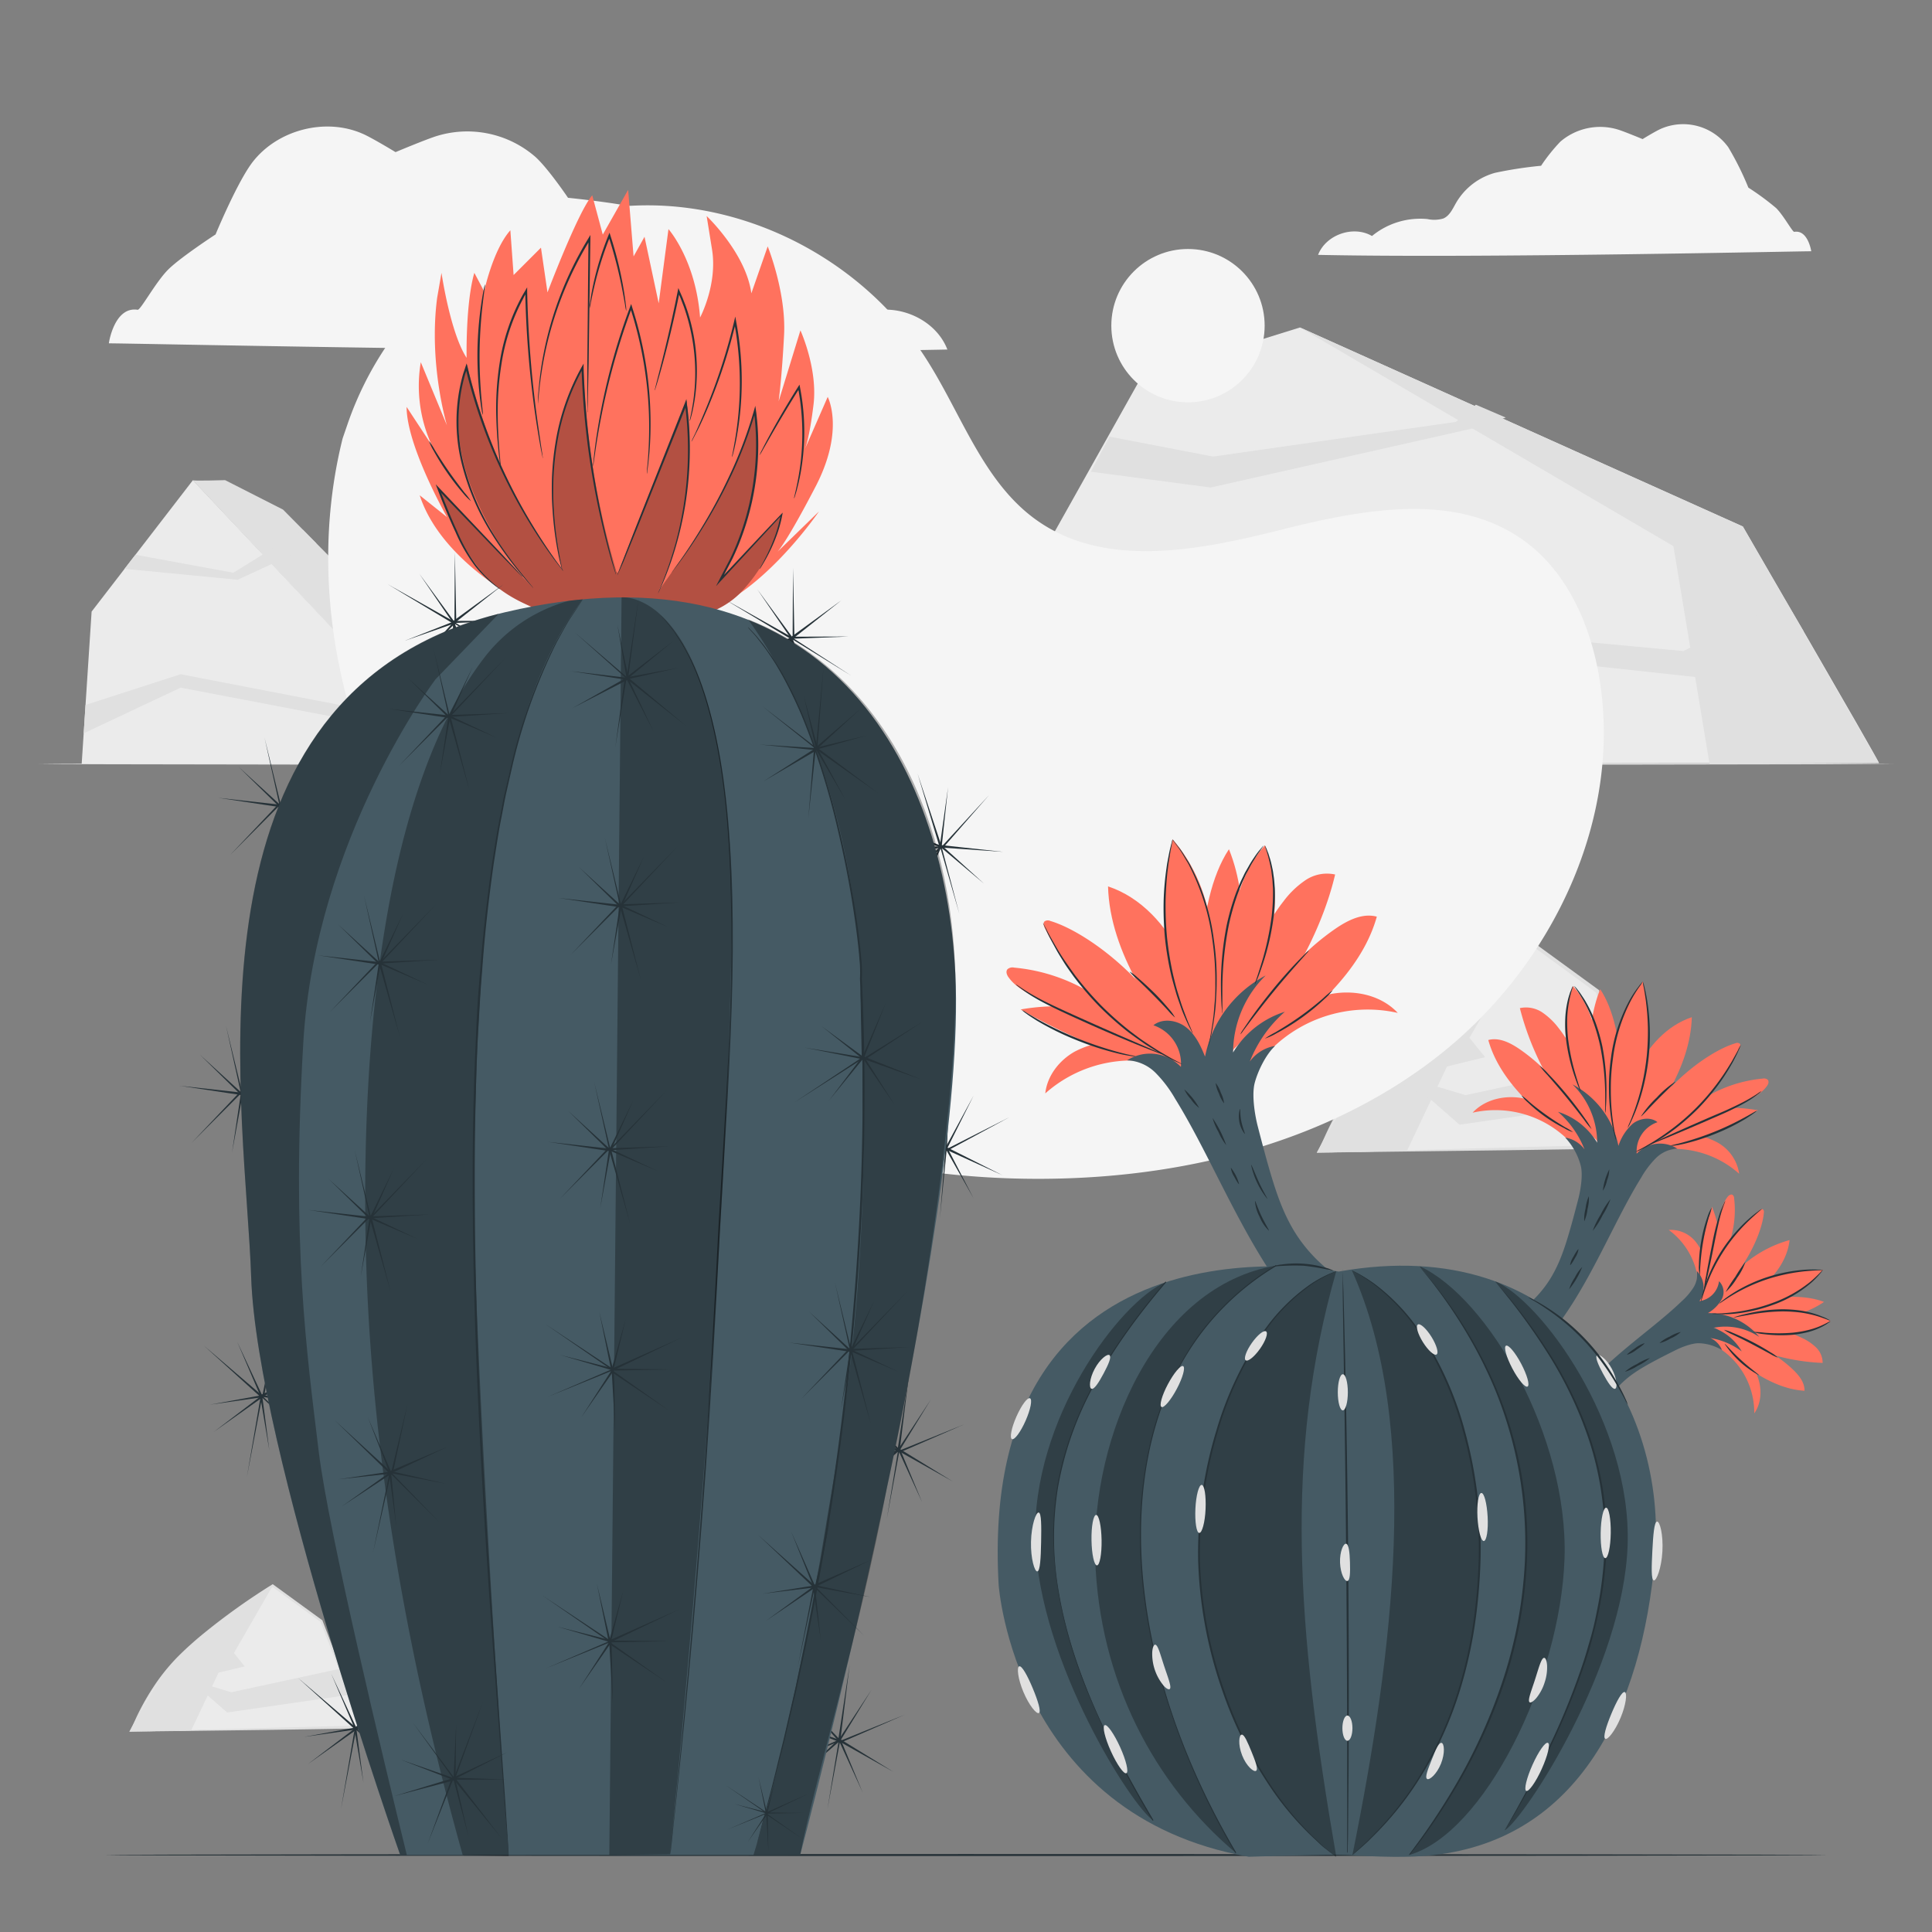 <svg xmlns="http://www.w3.org/2000/svg" viewBox="0 0 500 500"><rect x="0" y="0" width="500" height="500" fill="#808080" stroke="none"/><g id="background-complete"><path d="M340.77,298.3c1.17-.41,6-16.34,20.35-29.86S395,243.07,395,243.07l18.45,13.46,15.43,40Z" style="fill:#ebebeb"></path><path d="M340.77,298.3l25.31-.66c15.74-.43,37.58-1.08,62.77-1.6l-.45.67-10.15-26.28q-2.69-7-5.28-13.72l.17.22L394.7,243.45l.53,0a256,256,0,0,0-25.8,18.24,133.71,133.71,0,0,0-10,8.88,76.18,76.18,0,0,0-7.41,8.71,97,97,0,0,0-8.39,13.92c-1.67,3.39-2.64,5.26-2.86,5.07.14.11,1-1.76,2.58-5.21A90.09,90.09,0,0,1,351.54,279a75.33,75.33,0,0,1,7.39-8.86,129.63,129.63,0,0,1,10-9,250.56,250.56,0,0,1,25.81-18.43l.27-.17.26.19,18.47,13.45.12.08,0,.14,5.29,13.72,10.13,26.28.25.65-.7,0c-25.48.5-47.69.74-63.33.94Z" style="fill:#e0e0e0"></path><path d="M395,243.07l-14.71,25.52,4.06,5L374.48,276l-10.36,21.84-23.35.47s6.56-12.33,13.4-22.3C361.26,265.65,395,243.07,395,243.07Z" style="fill:#e0e0e0"></path><polygon points="420.37 274.52 379.29 283.42 371.99 281.24 358.09 271.48 354.17 276 370.37 284.64 377.72 291.07 424.16 284.35 420.37 274.52" style="fill:#e0e0e0"></polygon><path d="M33.5,448.14c.8-.28,4.11-11.18,13.93-20.44s23.18-17.36,23.18-17.36l12.63,9.21L93.8,446.93Z" style="fill:#ebebeb"></path><path d="M33.5,448.14l17.32-.45c10.78-.3,25.73-.74,43-1.1l-.3.46-6.95-18c-1.23-3.18-2.44-6.32-3.62-9.39l.12.16L70.42,410.6h.36A174.79,174.79,0,0,0,53.12,423.1a88.42,88.42,0,0,0-6.84,6.08,51.31,51.31,0,0,0-5.08,6,66.28,66.28,0,0,0-5.74,9.53c-1.14,2.32-1.81,3.6-2,3.47.1.08.68-1.2,1.76-3.57a63,63,0,0,1,5.61-9.67,52.2,52.2,0,0,1,5.06-6.06,88.54,88.54,0,0,1,6.84-6.17,171.18,171.18,0,0,1,17.67-12.61l.18-.12.18.13,12.64,9.2.08.06,0,.1q1.77,4.6,3.62,9.38c2.4,6.24,4.74,12.3,6.93,18l.17.44H93.8c-17.44.35-32.64.51-43.34.65Z" style="fill:#e0e0e0"></path><path d="M70.61,410.34,60.54,427.8l2.78,3.46-6.75,1.61-7.09,14.95-16,.32s4.49-8.44,9.17-15.27C47.53,425.79,70.61,410.34,70.61,410.34Z" style="fill:#e0e0e0"></path><polygon points="87.99 431.87 59.87 437.95 54.87 436.46 45.35 429.79 42.67 432.87 53.76 438.79 58.79 443.19 90.58 438.59 87.99 431.87" style="fill:#e0e0e0"></polygon><path d="M486.28,197.47c-.53-1.53-35.23-61.21-35.23-61.21L336.43,84.75l-41,12.75L253.66,172v25.7Z" style="fill:#ebebeb"></path><polygon points="451.05 136.26 336.43 84.75 433.08 141.34 442.42 197.65 486.28 197.47 451.05 136.26" style="fill:#e0e0e0"></polygon><polygon points="287.15 113 313.95 118.16 376.77 109.19 381.95 104.74 389.7 108.07 381.08 110.89 313.33 126.17 282.32 122.08 287.15 113" style="fill:#e0e0e0"></polygon><polygon points="253.66 171.77 315.21 157.26 435.65 168.49 462.11 155.48 466.83 163.47 438.69 175.2 315.21 161.82 253.66 183.19 253.66 171.77" style="fill:#e0e0e0"></polygon><path d="M305.86,197.7c-1.18-.42-4.95-14.38-19.29-27.9s-33.87-25.37-33.87-25.37l-18.45,13.46-15.42,40Z" style="fill:#ebebeb"></path><path d="M252.7,144.43l14.72,25.51L263.35,175l9.86,2.36,9.63,20.3,23,0a237.92,237.92,0,0,0-12.34-20.35C286.42,167,252.7,144.43,252.7,144.43Z" style="fill:#e0e0e0"></path><polygon points="227.31 175.88 268.39 184.78 275.7 182.59 289.6 172.84 293.52 177.35 277.31 186 269.97 192.43 223.52 185.71 227.31 175.88" style="fill:#e0e0e0"></polygon><path d="M490.05,197.7c0,.14-107.48.26-240,.26S10,197.84,10,197.7s107.46-.26,240.06-.26S490.05,197.55,490.05,197.7Z" style="fill:#e0e0e0"></path><path d="M119.1,197.7l19.38.19-65.22-66-15-7.63s-8.6.27-8.39,0C49.92,124.28,118.9,197.87,119.1,197.7Z" style="fill:#e0e0e0"></path><polygon points="21.14 197.7 23.71 158.28 49.92 124.28 119.1 197.7 21.14 197.7" style="fill:#ebebeb"></polygon><polygon points="112.55 171.66 102.78 182.16 96.95 184.18 46.75 174.49 22.14 182.44 21.66 189.78 46.75 177.96 97.83 187.71 103.91 183.4 115.51 174.65 112.55 171.66" style="fill:#e0e0e0"></polygon><polygon points="32.24 147.21 61.48 150.04 81.89 140.64 78.39 137.1 60.38 148.22 35.05 143.57 32.24 147.21" style="fill:#e0e0e0"></polygon><path d="M35.62,80.17c.77.12,4.72-7.29,8-10.5s12.17-9,12.17-9S60.7,48.78,64.61,43c6.26-9.24,19.53-12.91,29.65-8.2,2.6,1.22,8.11,4.57,8.11,4.57s6.74-2.84,10.13-4a26.89,26.89,0,0,1,26,5.18C141.8,43.49,147,51.19,147,51.19s13.87,1.38,20.23,3.09A28.65,28.65,0,0,1,184.4,67.43c1.53,2.64,2.85,5.74,5.64,7,2.17,1,4.66.48,7,.25a33.53,33.53,0,0,1,24.42,7.47c8.22-4.82,20.3-.59,23.72,8.31-72.43,1.53-215.42-1.72-217-1.6C28.14,88.82,29.58,79.23,35.62,80.17Z" style="fill:#f5f5f5"></path><path d="M464.35,60c-.45.07-2.78-4.29-4.71-6.17a67.24,67.24,0,0,0-7.16-5.27,77.1,77.1,0,0,0-5.18-10.42,14.41,14.41,0,0,0-17.43-4.82C428.34,34,425.1,36,425.1,36s-4-1.67-6-2.35a15.81,15.81,0,0,0-15.27,3,45.49,45.49,0,0,0-5,6.25,105.18,105.18,0,0,0-11.89,1.82,16.84,16.84,0,0,0-10.08,7.73c-.89,1.55-1.67,3.37-3.31,4.09a8.22,8.22,0,0,1-4.13.15,19.68,19.68,0,0,0-14.35,4.39c-4.83-2.83-11.94-.35-13.95,4.88,42.59.91,126.67-1,127.63-.93C468.75,65,467.9,59.4,464.35,60Z" style="fill:#f5f5f5"></path></g><g id="background-simple"><path d="M88.67,113.47l1.2-3.49c10-29.37,35.07-51.23,65.47-55.9a80.64,80.64,0,0,1,11.83-.94C195.71,53,224,68.42,239.57,92.68c9.19,14.26,14.72,31.79,28.39,41.71,17.8,12.91,42.16,8.1,63.34,2.77s45.56-10.09,63.3,2.9c11.11,8.14,17.08,21.86,19.33,35.53,5.93,36.18-12,73.62-40.19,96.46s-65.22,32.43-101.44,33c-50.73.85-102.84-15.92-139.71-51.39S76.28,163.18,88.67,113.47Z" style="fill:#f5f5f5"></path><circle cx="307.45" cy="84.28" r="19.84" style="fill:#f5f5f5"></circle></g><g id="Floor"><path d="M472.94,480.08c0,.15-99.82.26-222.93.26s-222.95-.11-222.95-.26,99.8-.26,223-.26S472.94,479.94,472.94,480.08Z" style="fill:#263238"></path></g><g id="cactus-2"><path d="M407.39,292.42c-3.4-3.66-7.58-6.79-12.44-8s-10.44-.12-13.84,3.54a26.8,26.8,0,0,1,26.3,8.76Z" style="fill:#FF725E"></path><path d="M403.48,266.21a18.21,18.21,0,0,0-4.34-4.2,7.59,7.59,0,0,0-5.8-1.11,72.59,72.59,0,0,0,22.52,36.63C414.18,288.28,409.33,273.57,403.48,266.21Z" style="fill:#FF725E"></path><path d="M414.13,256c-4.4,10.9-2.39,23.19-.32,34.76l4.74,7.94C420.26,287.31,421.08,266.45,414.13,256Z" style="fill:#FF725E"></path><path d="M418,296.72c1.24-6.71,2.51-13.51,5.48-19.66s7.88-11.66,14.36-13.81c-.18,6.56-2.51,12.9-5.64,18.66s-7.09,11-10.81,16.45" style="fill:#FF725E"></path><path d="M444.38,295.62a18.36,18.36,0,0,0-10-2.06,56,56,0,0,0-10.17,1.81l5.45,2.2a25.47,25.47,0,0,1,20.44,6.2A11.12,11.12,0,0,0,444.38,295.62Z" style="fill:#FF725E"></path><path d="M422.18,296.22l1,3.88a123.68,123.68,0,0,0,31.75-12.77A39.62,39.62,0,0,0,422.18,296.22Z" style="fill:#FF725E"></path><path d="M412.13,298.16a47.49,47.49,0,0,0-18.86-26.64c-2.4-1.64-5.3-3.12-8.1-2.36,2.09,7.48,7.42,13.63,13.21,18.82s12.21,9.69,17.48,15.4Z" style="fill:#FF725E"></path><path d="M414,273.25c-1.2-10.31-4.53-15.46-6.93-18.06-2,5.29-2.77,12.46-.88,17.8L414,297.53Z" style="fill:#FF725E"></path><path d="M422.18,289.8a56.33,56.33,0,0,0,3-35.78c-4.12,4.64-7.28,11.85-7.36,18,0,0-1,17.44.78,25.77Z" style="fill:#FF725E"></path><path d="M450.23,270.08a1.15,1.15,0,0,0-1.14-.07c-8,2.37-23.34,14.26-26.91,28.64l.6-.24a60.25,60.25,0,0,0,27.39-27C450.39,271,450.58,270.42,450.23,270.08Z" style="fill:#FF725E"></path><path d="M457.49,279.44a1.53,1.53,0,0,0-1.31-.3,35.07,35.07,0,0,0-17,6.29s-14.18,9-15.75,14.21l7.46-4.23,20.78-10.3c2.06-1,4.21-2.11,5.58-4C457.61,280.65,457.9,279.91,457.49,279.44Z" style="fill:#FF725E"></path><path d="M381.64,343.85c9.32-1,16.6-7.5,20.21-14,2.38-4.24,3.86-8.88,6.64-19.67.61-2.38,1.21-6.26.59-8.56a16.87,16.87,0,0,0-4-7.21,7.64,7.64,0,0,1,5,3.06,25.17,25.17,0,0,0-6.87-9.74,18.24,18.24,0,0,1,10.14,8,21.19,21.19,0,0,0-6.38-15.08,23.08,23.08,0,0,1,11.88,15.9,13.05,13.05,0,0,1,3.71-5.74c1.82-1.41,4.6-1.84,6.4-.39a8,8,0,0,0-5.39,8.15,8.3,8.3,0,0,1,10.53-1.29,8.39,8.39,0,0,0-5.61,2.5,24,24,0,0,0-3.76,5c-9.49,15.27-16.84,37.92-32.8,49.5" style="fill:#455a64"></path><path d="M407.1,293a9.11,9.11,0,0,1-2.22-1,40.86,40.86,0,0,1-5-3,40.24,40.24,0,0,1-4.5-3.72,8.82,8.82,0,0,1-1.63-1.79,14.11,14.11,0,0,1,1.87,1.52c1.13,1,2.72,2.25,4.56,3.56s3.58,2.39,4.85,3.15A13.73,13.73,0,0,1,407.1,293Z" style="fill:#263238"></path><path d="M411.9,292.22a21.61,21.61,0,0,1-1.95-2.43c-1.17-1.53-2.79-3.63-4.64-5.89s-3.6-4.27-4.87-5.71a21,21,0,0,1-2-2.39,15.69,15.69,0,0,1,2.27,2.14c1.34,1.38,3.13,3.35,5,5.63s3.44,4.41,4.54,6A17.27,17.27,0,0,1,411.9,292.22Z" style="fill:#263238"></path><path d="M409.1,282.51a3.84,3.84,0,0,1-.49-1c-.28-.65-.65-1.62-1.06-2.82A47.25,47.25,0,0,1,405.3,269a35.91,35.91,0,0,1-.21-5.49,25.86,25.86,0,0,1,.61-4.45,16.62,16.62,0,0,1,.46-1.66,8.21,8.21,0,0,1,.45-1.22,3.65,3.65,0,0,1,.48-1c.1,0-.54,1.48-1,4a27.32,27.32,0,0,0-.5,4.39,41,41,0,0,0,.24,5.41,57.17,57.17,0,0,0,2.09,9.64C408.63,281,409.17,282.48,409.1,282.51Z" style="fill:#263238"></path><path d="M415.42,288.08a7.19,7.19,0,0,1,0-1.36c0-.87,0-2.14,0-3.7a67.3,67.3,0,0,0-1.25-12.1,51,51,0,0,0-1.83-6.43,39,39,0,0,0-2.26-5c-1.51-2.73-2.74-4.24-2.66-4.3a6.37,6.37,0,0,1,.9,1,14.67,14.67,0,0,1,.94,1.29c.34.52.76,1.1,1.14,1.79a35,35,0,0,1,2.39,5,45.79,45.79,0,0,1,1.89,6.49A58.94,58.94,0,0,1,415.74,283c0,1.57-.08,2.84-.15,3.71A5.92,5.92,0,0,1,415.42,288.08Z" style="fill:#263238"></path><path d="M418.29,295.24a10,10,0,0,1-.5-1.63,42,42,0,0,1-.88-4.55,51.41,51.41,0,0,1-.51-6.87,52.08,52.08,0,0,1,.52-8.42,42.45,42.45,0,0,1,4.6-14.56,27.39,27.39,0,0,1,2.54-3.89,10.31,10.31,0,0,1,1.1-1.3,11.05,11.05,0,0,1-.93,1.42,32.75,32.75,0,0,0-2.38,3.94,44.68,44.68,0,0,0-4.41,14.46,54.91,54.91,0,0,0-.56,8.34,58.4,58.4,0,0,0,.39,6.83c.23,1.93.51,3.49.71,4.56A11.63,11.63,0,0,1,418.29,295.24Z" style="fill:#263238"></path><path d="M425.16,254a10.31,10.31,0,0,1,.43,1.47c.12.48.26,1.07.39,1.76s.29,1.47.4,2.34a54.59,54.59,0,0,1,.57,6.17,55.65,55.65,0,0,1-1.53,15.08,51.34,51.34,0,0,1-1.82,5.93c-.29.84-.62,1.57-.89,2.21s-.53,1.19-.75,1.63a8,8,0,0,1-.74,1.35,9.1,9.1,0,0,1,.55-1.43c.2-.45.43-1,.67-1.66s.55-1.39.81-2.22a58.19,58.19,0,0,0,1.7-5.92,64.67,64.67,0,0,0,1.23-7.43,65.91,65.91,0,0,0,.29-7.52c-.07-2.32-.22-4.4-.45-6.14-.09-.87-.23-1.65-.33-2.34s-.21-1.28-.3-1.77A8.09,8.09,0,0,1,425.16,254Z" style="fill:#263238"></path><path d="M450.54,270.41a9.42,9.42,0,0,1-.59,1.44c-.2.47-.45,1-.79,1.66s-.68,1.37-1.15,2.14a52.65,52.65,0,0,1-3.46,5.29,59.92,59.92,0,0,1-5,5.89A61,61,0,0,1,433.7,292a52.56,52.56,0,0,1-5.25,3.53c-.77.48-1.5.84-2.12,1.18s-1.19.61-1.65.82a8.58,8.58,0,0,1-1.44.6,9.76,9.76,0,0,1,1.35-.78c.45-.24,1-.53,1.6-.89s1.32-.75,2.07-1.24c1.52-.94,3.27-2.16,5.15-3.6a58.3,58.3,0,0,0,10.76-10.91,59.35,59.35,0,0,0,3.52-5.2c.49-.75.86-1.47,1.21-2.09s.64-1.16.87-1.6A8.45,8.45,0,0,1,450.54,270.41Z" style="fill:#263238"></path><path d="M424.69,288.91a26.17,26.17,0,0,1,4.08-4.87,25.2,25.2,0,0,1,4.83-4.13c.09.11-2,2-4.46,4.49S424.81,289,424.69,288.91Z" style="fill:#263238"></path><path d="M455.88,282.36a5.09,5.09,0,0,1-.93.84,26.06,26.06,0,0,1-2.86,1.92c-1.25.74-2.79,1.53-4.51,2.35s-3.67,1.63-5.69,2.52c-4.05,1.76-7.73,3.32-10.4,4.43l-3.18,1.28a6.35,6.35,0,0,1-1.19.41,5.52,5.52,0,0,1,1.12-.6l3.11-1.43c2.63-1.2,6.28-2.81,10.32-4.57,2-.88,4-1.68,5.7-2.47s3.28-1.55,4.54-2.24,2.25-1.31,2.92-1.76A8.08,8.08,0,0,1,455.88,282.36Z" style="fill:#263238"></path><path d="M454.66,287.46a3.28,3.28,0,0,1-.74.62c-.48.38-1.23.86-2.16,1.46a52,52,0,0,1-7.68,3.82A55.93,55.93,0,0,1,435.9,296c-1.07.25-1.95.4-2.56.48a3.5,3.5,0,0,1-1,0c0-.08,1.33-.29,3.43-.89a73.28,73.28,0,0,0,8.07-2.75,68.92,68.92,0,0,0,7.7-3.66C453.48,288.14,454.61,287.39,454.66,287.46Z" style="fill:#263238"></path><path d="M327,268c4.5-4.83,10-9,16.44-10.54s13.8-.15,18.3,4.68a35.45,35.45,0,0,0-34.77,11.58Z" style="fill:#FF725E"></path><path d="M332.11,233.34a23.48,23.48,0,0,1,5.75-5.55,9.93,9.93,0,0,1,7.67-1.47c-3.33,14.27-13,34-29.77,48.4C318,262.5,324.38,243.06,332.11,233.34Z" style="fill:#FF725E"></path><path d="M318.05,219.78c5.81,14.39,3.16,30.64.42,45.92l-6.26,10.5C309.94,261.22,308.87,233.64,318.05,219.78Z" style="fill:#FF725E"></path><path d="M313,273.65c-1.64-8.87-3.32-17.86-7.24-26s-10.42-15.41-19-18.25c.23,8.67,3.31,17.05,7.46,24.67s9.36,14.58,14.28,21.73" style="fill:#FF725E"></path><path d="M278.07,272.19a24.36,24.36,0,0,1,13.21-2.71,72.57,72.57,0,0,1,13.44,2.39l-7.2,2.9a33.67,33.67,0,0,0-27,8.2C271,278.44,274.11,274.45,278.07,272.19Z" style="fill:#FF725E"></path><path d="M307.41,273l-1.27,5.12a163.09,163.09,0,0,1-42-16.87A52.4,52.4,0,0,1,307.41,273Z" style="fill:#FF725E"></path><path d="M320.68,275.55a62.83,62.83,0,0,1,24.93-35.2c3.17-2.17,7-4.12,10.71-3.12-2.77,9.89-9.81,18-17.46,24.87s-16.13,12.81-23.1,20.36Z" style="fill:#FF725E"></path><path d="M318.19,242.63c1.58-13.62,6-20.42,9.16-23.86,2.67,7,3.66,16.46,1.16,23.52l-10.32,32.43Z" style="fill:#FF725E"></path><path d="M307.41,264.51c-6.8-15.77-7.55-31.73-3.94-47.29,5.45,6.13,9.62,15.66,9.73,23.86,0,0,1.29,23-1,34Z" style="fill:#FF725E"></path><path d="M270.34,238.44a1.55,1.55,0,0,1,1.5-.09c10.53,3.13,30.85,18.85,35.57,37.85l-.8-.32a79.54,79.54,0,0,1-36.19-35.64C270.13,239.67,269.87,238.89,270.34,238.44Z" style="fill:#FF725E"></path><path d="M260.75,250.82a2,2,0,0,1,1.73-.4A46.26,46.26,0,0,1,285,258.73s18.73,11.86,20.81,18.78l-9.86-5.59-27.46-13.61c-2.73-1.35-5.56-2.79-7.37-5.24C260.59,252.41,260.2,251.44,260.75,250.82Z" style="fill:#FF725E"></path><path d="M361,335.93c-12.33-1.25-21.95-9.91-26.71-18.42-3.15-5.62-5.11-11.75-8.78-26-.81-3.14-1.59-8.26-.78-11.3s2.88-7.33,5.27-9.53a10.08,10.08,0,0,0-6.55,4.05,33.45,33.45,0,0,1,9.07-12.89,24.15,24.15,0,0,0-13.4,10.54,28.11,28.11,0,0,1,8.43-19.93,30.5,30.5,0,0,0-15.69,21c-1.12-2.84-2.5-5.71-4.9-7.59s-6.09-2.43-8.46-.52a10.54,10.54,0,0,1,7.12,10.78,11,11,0,0,0-13.92-1.71,11.06,11.06,0,0,1,7.42,3.3,32.37,32.37,0,0,1,5,6.63c12.53,20.18,22.26,50.12,43.34,65.42" style="fill:#455a64"></path><path d="M327.34,268.79a24,24,0,0,1,2.73-1.63c1.69-1,4-2.41,6.43-4.14s4.53-3.45,6-4.73a25.17,25.17,0,0,1,2.44-2.05,16.42,16.42,0,0,1-2.19,2.32,57.11,57.11,0,0,1-12.51,8.92A15,15,0,0,1,327.34,268.79Z" style="fill:#263238"></path><path d="M321,267.7a4.28,4.28,0,0,1,.54-1c.38-.6,1-1.46,1.69-2.5,1.45-2.09,3.55-4.91,6-7.92s4.82-5.62,6.58-7.45c.88-.92,1.61-1.65,2.13-2.14a5.31,5.31,0,0,1,.83-.73,4.25,4.25,0,0,1-.69.87l-2,2.25c-1.68,1.89-4,4.54-6.45,7.53s-4.59,5.78-6.12,7.8l-1.81,2.41A5.07,5.07,0,0,1,321,267.7Z" style="fill:#263238"></path><path d="M324.7,254.88a7.53,7.53,0,0,1,.42-1.4c.3-.89.73-2.17,1.22-3.77A73.16,73.16,0,0,0,329.12,237a54.36,54.36,0,0,0,.32-7.16c-.09-1.1-.1-2.15-.26-3.12-.06-.48-.12-1-.17-1.41s-.17-.87-.25-1.28c-.66-3.27-1.52-5.18-1.41-5.22a6.85,6.85,0,0,1,.61,1.33l.29.72.28.9a19.43,19.43,0,0,1,.59,2.19c.09.42.19.85.28,1.3s.14.93.21,1.42c.17,1,.21,2,.31,3.15a50.38,50.38,0,0,1-.28,7.24,64.56,64.56,0,0,1-2.95,12.8c-.54,1.59-1,2.87-1.38,3.73A8.22,8.22,0,0,1,324.7,254.88Z" style="fill:#263238"></path><path d="M316.34,262.24a1.36,1.36,0,0,1-.08-.46c0-.37-.06-.81-.11-1.33-.08-1.16-.15-2.83-.17-4.91a78.56,78.56,0,0,1,1.49-16.11,60.9,60.9,0,0,1,2.49-8.57c.53-1.27,1-2.49,1.55-3.58.27-.55.51-1.09.78-1.59l.81-1.41a27.21,27.21,0,0,1,1.48-2.38c.45-.69.88-1.26,1.24-1.71l.84-1a1.51,1.51,0,0,1,.31-.34s-.06.15-.23.4l-.75,1.1a19.66,19.66,0,0,0-1.16,1.75c-.43.7-.95,1.47-1.41,2.4-.25.45-.5.93-.77,1.42s-.49,1-.75,1.58c-.54,1.09-1,2.3-1.49,3.57a63.36,63.36,0,0,0-2.43,8.51,86.67,86.67,0,0,0-1.63,16c0,2.06,0,3.73,0,4.89,0,.53,0,1,0,1.33A2.84,2.84,0,0,1,316.34,262.24Z" style="fill:#263238"></path><path d="M312.55,271.7a2.05,2.05,0,0,1,.09-.58c.09-.43.2-1,.34-1.63.29-1.41.67-3.46,1-6,.17-1.28.26-2.69.39-4.19s.18-3.13.15-4.84a73.14,73.14,0,0,0-.73-11,59.06,59.06,0,0,0-5.86-19.13,13.38,13.38,0,0,0-.89-1.6l-.83-1.41a23.76,23.76,0,0,0-1.45-2.19l-1-1.36a2.12,2.12,0,0,1-.31-.5,2.17,2.17,0,0,1,.39.44l1,1.3a20.14,20.14,0,0,1,1.53,2.15l.88,1.4a13.44,13.44,0,0,1,.92,1.6,56.28,56.28,0,0,1,6,19.23,69,69,0,0,1,.7,11.11c0,1.71-.12,3.34-.2,4.86s-.26,2.93-.45,4.21a60.16,60.16,0,0,1-1.14,6l-.44,1.61A2.7,2.7,0,0,1,312.55,271.7Z" style="fill:#263238"></path><path d="M303.47,217.22a1.75,1.75,0,0,1-.06.53l-.27,1.47c-.14.63-.28,1.41-.42,2.33s-.33,1.94-.45,3.09c-.31,2.3-.51,5.06-.61,8.12a88.76,88.76,0,0,0,.38,10,86.45,86.45,0,0,0,1.63,9.83c.37,1.49.7,2.91,1.11,4.21s.77,2.52,1.15,3.61.76,2.07,1.09,2.94.63,1.59.9,2.18.42,1,.58,1.38a1.7,1.7,0,0,1,.17.5,1.8,1.8,0,0,1-.27-.45l-.67-1.34c-.29-.58-.63-1.31-1-2.16s-.79-1.82-1.16-2.92-.84-2.3-1.22-3.62-.78-2.72-1.17-4.22a80.48,80.48,0,0,1-1.68-9.88,82.94,82.94,0,0,1-.34-10,72.44,72.44,0,0,1,.73-8.16c.14-1.15.36-2.19.53-3.1s.34-1.68.5-2.32l.37-1.45A2.1,2.1,0,0,1,303.47,217.22Z" style="fill:#263238"></path><path d="M269.93,238.88a1.93,1.93,0,0,1,.28.46l.71,1.35c.29.59.66,1.31,1.13,2.13s1,1.77,1.59,2.77,1.29,2.12,2.08,3.26,1.64,2.36,2.56,3.62a85.34,85.34,0,0,0,6.65,7.69,83.89,83.89,0,0,0,7.6,6.75c1.25.94,2.42,1.85,3.58,2.62s2.23,1.49,3.23,2.12,1.94,1.15,2.75,1.63,1.52.86,2.11,1.16l1.35.73a2.55,2.55,0,0,1,.45.28,1.86,1.86,0,0,1-.5-.19l-1.39-.64c-.6-.27-1.33-.63-2.16-1.09s-1.79-.93-2.8-1.57-2.13-1.28-3.28-2.08-2.37-1.66-3.64-2.59a80.29,80.29,0,0,1-7.67-6.77,79,79,0,0,1-6.66-7.76c-.91-1.28-1.8-2.48-2.54-3.67s-1.44-2.29-2-3.32-1.09-2-1.53-2.82-.79-1.56-1.06-2.17-.45-1-.62-1.4A2.18,2.18,0,0,1,269.93,238.88Z" style="fill:#263238"></path><path d="M304.09,263.33a13.35,13.35,0,0,1-1.74-1.74c-1-1.11-2.46-2.63-4.08-4.27s-3.13-3.09-4.23-4.13a13,13,0,0,1-1.72-1.76,11,11,0,0,1,2,1.48c1.16,1,2.71,2.39,4.35,4s3,3.22,4,4.39A11,11,0,0,1,304.09,263.33Z" style="fill:#263238"></path><path d="M262.87,254.67s.5.33,1.38.93,2.17,1.43,3.84,2.35c3.33,1.85,8.16,4,13.47,6.38s10.16,4.48,13.67,6l4.14,1.8a9.81,9.81,0,0,1,1.5.72,9.78,9.78,0,0,1-1.57-.53c-1-.37-2.44-.93-4.22-1.65-3.54-1.43-8.41-3.47-13.73-5.86s-10.13-4.58-13.44-6.53a34.47,34.47,0,0,1-3.78-2.51q-.64-.49-1-.78C263,254.79,262.86,254.69,262.87,254.67Z" style="fill:#263238"></path><path d="M264.49,261.42a5.94,5.94,0,0,1,1.1.61c.68.44,1.69,1,2.94,1.76a89.23,89.23,0,0,0,10.17,4.87,93.48,93.48,0,0,0,10.68,3.61c1.39.39,2.53.64,3.32.82a6.43,6.43,0,0,1,1.23.29,5,5,0,0,1-1.26-.09c-.81-.12-2-.32-3.38-.66a76.21,76.21,0,0,1-10.79-3.49,72.69,72.69,0,0,1-10.16-5c-1.23-.78-2.22-1.41-2.86-1.91A6,6,0,0,1,264.49,261.42Z" style="fill:#263238"></path><path d="M446.73,347.46a19.15,19.15,0,0,1,7.69,7.76c1.6,3.33,1.7,7.53-.42,10.56a19.83,19.83,0,0,0-10.41-17.67Z" style="fill:#FF725E"></path><path d="M466.29,346.23a13.2,13.2,0,0,1,3.71,2.49,5.6,5.6,0,0,1,1.7,4,53.72,53.72,0,0,1-30-10.63C448.67,341.9,460.06,343.13,466.29,346.23Z" style="fill:#FF725E"></path><path d="M472.06,336.94c-7.2,4.87-16.4,5.32-25.09,5.61l-6.48-2.2C448.43,337.35,463.4,333.54,472.06,336.94Z" style="fill:#FF725E"></path><path d="M442,340.46c4.66-1.93,9.38-3.91,13.37-7s7.22-7.51,7.77-12.53a31,31,0,0,0-12.63,7,138.78,138.78,0,0,0-10.22,10.36" style="fill:#FF725E"></path><path d="M438.69,321.19a13.6,13.6,0,0,1,3,6.92,40.51,40.51,0,0,1,.27,7.63l-2.43-3.6a18.86,18.86,0,0,0-7.65-13.83A8.24,8.24,0,0,1,438.69,321.19Z" style="fill:#FF725E"></path><path d="M441.69,337.34l-2.95-.09a91.15,91.15,0,0,1,4.32-24.94A29.33,29.33,0,0,1,441.69,337.34Z" style="fill:#FF725E"></path><path d="M441.84,344.91A35.15,35.15,0,0,1,464,354.43c1.56,1.48,3.07,3.35,3,5.5-5.74-.35-11-3.26-15.66-6.65S442.43,346,437.48,343Z" style="fill:#FF725E"></path><path d="M459.57,339.7c7.64-.74,11.88.88,14.14,2.22-3.52,2.27-8.59,3.92-12.75,3.38l-19-1.85Z" style="fill:#FF725E"></path><path d="M446.33,336.35a41.74,41.74,0,0,1,25.42-7.69,22.19,22.19,0,0,1-11.92,8.12s-12.46,3.4-18.75,3.42Z" style="fill:#FF725E"></path><path d="M456.26,313a.89.89,0,0,1,.23.81c-.48,6.13-6.71,19.09-16.56,23.9l.08-.47a44.56,44.56,0,0,1,15.28-24C455.57,313,456,312.81,456.26,313Z" style="fill:#FF725E"></path><path d="M448.36,309.21a1.11,1.11,0,0,1,.43.9,25.94,25.94,0,0,1-1.92,13.28S442.57,335,439,337l1.91-6.05q2.11-8.31,4.24-16.63a10.85,10.85,0,0,1,2-4.65C447.48,309.31,448,309,448.36,309.21Z" style="fill:#FF725E"></path><path d="M413.51,374c-.76-6.89,2.85-13.17,7-16.78,2.7-2.37,5.83-4.17,13.21-7.84,1.62-.81,4.33-1.84,6.09-1.75a12.24,12.24,0,0,1,5.83,1.77,5.66,5.66,0,0,0-3-3.12,18.66,18.66,0,0,1,8.12,3.46,13.55,13.55,0,0,0-7.34-6.1A15.72,15.72,0,0,1,455.3,346,17.08,17.08,0,0,0,442,339.83a9.66,9.66,0,0,0,3.58-3.57,3.94,3.94,0,0,0-.7-4.69,5.9,5.9,0,0,1-5.07,5.16,6.14,6.14,0,0,0-.69-7.82,6.16,6.16,0,0,1-.94,4.44,17.84,17.84,0,0,1-3.05,3.5c-9.58,9.23-24.83,18-30.73,31.38" style="fill:#455a64"></path><path d="M446.32,347.76c.12-.09,1.84,2,4.31,4.26s4.71,3.78,4.62,3.91a24.78,24.78,0,0,1-8.93-8.17Z" style="fill:#263238"></path><path d="M446.17,344.16a9.69,9.69,0,0,1,2.19.74c1.33.54,3.13,1.35,5.06,2.34s3.64,2,4.84,2.77a8.88,8.88,0,0,1,1.87,1.35,11.67,11.67,0,0,1-2.06-1c-1.24-.68-3-1.62-4.89-2.62s-3.69-1.84-5-2.46A12,12,0,0,1,446.17,344.16Z" style="fill:#263238"></path><path d="M453.63,344.69a26.64,26.64,0,0,1,3,.21,43.8,43.8,0,0,0,7.28,0,28.86,28.86,0,0,0,3.94-.66,20.48,20.48,0,0,0,3.1-1c1.71-.72,2.67-1.38,2.73-1.3s-.21.21-.64.52a6.39,6.39,0,0,1-.81.52,11.61,11.61,0,0,1-1.13.6,18.55,18.55,0,0,1-3.13,1.15,28,28,0,0,1-4,.71,35.22,35.22,0,0,1-7.37-.15A13.45,13.45,0,0,1,453.63,344.69Z" style="fill:#263238"></path><path d="M448.62,341a4.52,4.52,0,0,1,.95-.35c.62-.2,1.52-.44,2.66-.7a41.54,41.54,0,0,1,9-1.11,33.82,33.82,0,0,1,5,.37,25,25,0,0,1,4,1c.56.17,1,.39,1.47.56a9.56,9.56,0,0,1,1.08.49,4.37,4.37,0,0,1,.87.51c0,.09-1.33-.55-3.53-1.21a29.63,29.63,0,0,0-3.94-.85,37.81,37.81,0,0,0-4.93-.32,50.55,50.55,0,0,0-8.94.95C450,340.71,448.64,341.05,448.62,341Z" style="fill:#263238"></path><path d="M443,340a5.48,5.48,0,0,1,1.26-.07c.8,0,2-.07,3.4-.21a42.27,42.27,0,0,0,5-.78,41,41,0,0,0,5.94-1.7,33.65,33.65,0,0,0,9.77-5.4c2.21-1.83,3.31-3.26,3.39-3.19a5.38,5.38,0,0,1-.75,1,19.66,19.66,0,0,1-2.41,2.46,31,31,0,0,1-9.82,5.61,39.6,39.6,0,0,1-6,1.68,37.83,37.83,0,0,1-5.06.68,29.62,29.62,0,0,1-3.44,0A6.73,6.73,0,0,1,443,340Z" style="fill:#263238"></path><path d="M471.75,328.66c0,.1-1.61.06-4.19.3a47.11,47.11,0,0,0-9.89,2,45.36,45.36,0,0,0-9.2,4.16c-2.22,1.33-3.49,2.32-3.55,2.25a4.73,4.73,0,0,1,.84-.76,26.45,26.45,0,0,1,2.52-1.8,39.6,39.6,0,0,1,9.23-4.34,41.05,41.05,0,0,1,10-1.89,30.46,30.46,0,0,1,3.09,0A5.33,5.33,0,0,1,471.75,328.66Z" style="fill:#263238"></path><path d="M456,312.84c0,.07-1.27,1.06-3.19,2.87a44.48,44.48,0,0,0-11.23,17.09c-.91,2.48-1.29,4.08-1.38,4.06a4.35,4.35,0,0,1,.19-1.14,27.94,27.94,0,0,1,.84-3,40.08,40.08,0,0,1,4.53-9.37,40.58,40.58,0,0,1,6.8-7.87,30.77,30.77,0,0,1,2.46-2A4.43,4.43,0,0,1,456,312.84Z" style="fill:#263238"></path><path d="M446.59,334.39a33.53,33.53,0,0,1,2.51-3.95,35.11,35.11,0,0,1,2.62-3.88,15.22,15.22,0,0,1-2.18,4.17A15.48,15.48,0,0,1,446.59,334.39Z" style="fill:#263238"></path><path d="M446.5,310.82c.08,0-.51,1.22-1.1,3.27s-1.18,4.93-1.81,8.13-1.25,6.08-1.72,8.17a23.73,23.73,0,0,1-.86,3.36,22.12,22.12,0,0,1,.5-3.43c.37-2.1.93-5,1.57-8.21a65.63,65.63,0,0,1,2-8.13,19,19,0,0,1,1-2.36A3.07,3.07,0,0,1,446.5,310.82Z" style="fill:#263238"></path><path d="M443,312.5a19.09,19.09,0,0,1-.75,2.51,54.51,54.51,0,0,0-1.44,6.13,60,60,0,0,0-.76,6.26c-.12,1.61-.08,2.6-.15,2.61a8.13,8.13,0,0,1-.22-2.63,39.54,39.54,0,0,1,.62-6.33,38.09,38.09,0,0,1,1.6-6.15A10.07,10.07,0,0,1,443,312.5Z" style="fill:#263238"></path><path d="M346.45,329.08s-93.69-18.44-88,81.1c0,0,4.13,59.66,64.74,70.35,0,0,21.18-.7,25.53-.45,8.33.49,15.9.75,22.42,0,37.37-4.25,53.86-38,57.15-77C431.6,364.2,405.25,318.63,346.45,329.08Z" style="fill:#455a64"></path><g style="opacity:0.3"><path d="M345.83,480.53c-18.62-13.54-34.18-43.62-35.45-75.16s13.52-68.26,35.45-76.4C332.32,376.26,335.54,421.23,345.83,480.53Z"></path></g><g style="opacity:0.3"><path d="M350,480.08c21.08-17.84,31.92-44,32.94-75.56s-11.28-64.93-33.09-75.77C367.94,368.91,360.6,427.65,350,480.08Z"></path></g><g style="opacity:0.3"><path d="M364.63,480.08c19.3-5.36,39.24-45.24,40.27-76.78s-19.75-67.47-37.51-75.61C406,372.93,403.2,430.21,364.63,480.08Z"></path></g><g style="opacity:0.3"><path d="M319.78,479.5c-21.08-17.84-35.33-44.66-36.35-76.2s15.59-70.53,46.81-75.76C285.29,354.35,285.48,421.39,319.78,479.5Z"></path></g><g style="opacity:0.3"><path d="M389.42,473.7c5.24-3.22,30.79-42.33,31.81-73.87S398.7,336.59,387,331.61C425.62,376.85,423.72,415.59,389.42,473.7Z"></path></g><g style="opacity:0.3"><path d="M298.4,471.06c-5.24-3.22-29.43-40.83-30.46-72.37s22-61.89,33.73-66.88C263,377.06,264.09,412.94,298.4,471.06Z"></path></g><path d="M348.65,479.57a2.87,2.87,0,0,1,0-.39c0-.28,0-.66,0-1.15,0-1,0-2.51,0-4.4,0-3.85,0-9.38,0-16.19,0-13.68-.08-32.57-.25-53.43s-.45-39.75-.66-53.43c-.11-6.81-.2-12.33-.25-16.19,0-1.88,0-3.36,0-4.4v-1.14a2.29,2.29,0,0,1,0-.39,2.33,2.33,0,0,1,0,.39c0,.28,0,.66.05,1.14,0,1,.08,2.51.15,4.4.1,3.85.24,9.37.41,16.19.31,13.67.64,32.56.82,53.43s.17,39.75.1,53.43c-.06,6.81-.11,12.34-.14,16.19,0,1.89-.06,3.37-.08,4.4,0,.49,0,.87,0,1.15A1.93,1.93,0,0,1,348.65,479.57Z" style="fill:#263238"></path><path d="M349.84,328.75a2.93,2.93,0,0,1,.41.19l1.16.59a41.09,41.09,0,0,1,4.24,2.67,52.07,52.07,0,0,1,12.51,13.42,86.12,86.12,0,0,1,11,24.91,114.78,114.78,0,0,1,4,33.12,142.71,142.71,0,0,1-1.53,17.26,116.33,116.33,0,0,1-3.55,15.74,96.06,96.06,0,0,1-11.41,24.75A83.09,83.09,0,0,1,355,475.58l-1.09,1.09-1,.89-1.59,1.4c-.42.36-.75.64-1,.85a2.68,2.68,0,0,1-.35.27l.31-.31.95-.89,1.56-1.43,1-.91c.33-.35.69-.72,1.07-1.1a86.28,86.28,0,0,0,11.54-14.25,96.68,96.68,0,0,0,11.26-24.68,118.57,118.57,0,0,0,3.51-15.68,145.53,145.53,0,0,0,1.51-17.19,115.41,115.41,0,0,0-4-33,87.27,87.27,0,0,0-10.86-24.83,52.93,52.93,0,0,0-12.33-13.46,46.06,46.06,0,0,0-4.17-2.74l-1.14-.64A2.8,2.8,0,0,1,349.84,328.75Z" style="fill:#263238"></path><path d="M345.83,329l-.4.2-1.21.53a35.28,35.28,0,0,0-4.43,2.46,49,49,0,0,0-13,13.24,89.74,89.74,0,0,0-11.6,25,109,109,0,0,0-4.64,33.4A112.36,112.36,0,0,0,316.66,437a106.93,106.93,0,0,0,12.07,24.8,79.83,79.83,0,0,0,11.91,14.3c.82.73,1.5,1.44,2.17,2l1.67,1.35,1,.84.33.3s-.13-.08-.37-.26l-1-.8-1.7-1.31c-.68-.52-1.37-1.22-2.2-2A76.43,76.43,0,0,1,328.43,462a106.14,106.14,0,0,1-12.23-24.85,112.22,112.22,0,0,1-6.12-33.34,108.65,108.65,0,0,1,4.7-33.55,89.3,89.3,0,0,1,11.76-25.05A48.33,48.33,0,0,1,339.68,332a32.47,32.47,0,0,1,4.5-2.39l1.23-.48C345.69,329,345.83,329,345.83,329Z" style="fill:#263238"></path><path d="M364.63,480.08a3.18,3.18,0,0,1,.23-.36c.18-.25.42-.59.74-1,.64-.9,1.63-2.2,2.84-3.92a177.12,177.12,0,0,0,9.49-15,141.47,141.47,0,0,0,10.71-24.08,116.14,116.14,0,0,0,6-31.62,105,105,0,0,0-8.06-45.29,114.93,114.93,0,0,0-5.39-11,126.1,126.1,0,0,0-9.74-14.88c-1.26-1.69-2.32-2.92-3-3.8l-.78-1a3.58,3.58,0,0,1-.25-.35,1.76,1.76,0,0,1,.29.31c.2.24.48.55.82,1,.7.86,1.8,2.08,3.08,3.75a120.08,120.08,0,0,1,9.9,14.82,111.46,111.46,0,0,1,5.46,11,102.95,102.95,0,0,1,8.19,45.48,115.81,115.81,0,0,1-6,31.76,140.66,140.66,0,0,1-10.84,24.1,163.47,163.47,0,0,1-9.66,15c-1.23,1.7-2.25,3-2.92,3.86l-.78,1A2.35,2.35,0,0,1,364.63,480.08Z" style="fill:#263238"></path><path d="M389.42,473.7a1.82,1.82,0,0,1,.18-.36c.14-.25.33-.59.56-1,.53-.92,1.27-2.24,2.22-3.93,1.88-3.44,4.65-8.39,7.7-14.69a182.39,182.39,0,0,0,9.4-22.71c.76-2.18,1.39-4.47,2.07-6.79s1.24-4.73,1.71-7.2a96.82,96.82,0,0,0,1.95-15.43A81.59,81.59,0,0,0,411,372a103.26,103.26,0,0,0-10.64-22.07,161.76,161.76,0,0,0-9.58-13.53l-2.83-3.52-.73-.91a1.65,1.65,0,0,1-.23-.33,2.08,2.08,0,0,1,.27.29c.19.22.45.51.77.89.67.79,1.67,1.93,2.91,3.45a151,151,0,0,1,9.73,13.46,102.25,102.25,0,0,1,10.79,22.12,81.58,81.58,0,0,1,4.28,29.76,96.53,96.53,0,0,1-2,15.51c-.48,2.48-1.13,4.88-1.73,7.23s-1.33,4.63-2.1,6.82a178.08,178.08,0,0,1-9.52,22.71C394.13,466.4,389.42,473.7,389.42,473.7Z" style="fill:#263238"></path><path d="M330.17,327.43A68.25,68.25,0,0,0,309,347.24a78,78,0,0,0-11.52,27c-4.92,21.8-2.05,44.9,4.58,66a189,189,0,0,0,17.61,39.26c.08.14.3,0,.22-.12-12.4-21.06-21.33-44.62-23.89-69-2.13-20.34.3-42,11.07-59.72a67.93,67.93,0,0,1,23.23-23,.13.13,0,0,0-.13-.22Z" style="fill:#263238"></path><path d="M301.58,331.73C289,346.44,277.88,363.25,274,382.5c-3.6,18,0,36.28,6.53,53.19a244.65,244.65,0,0,0,17.73,35.43.12.12,0,0,0,.21-.13c-10.85-18.41-21.06-38.24-24.55-59.56a81.56,81.56,0,0,1-.2-25.95A85.14,85.14,0,0,1,282,360.66c5.25-10.42,12.2-19.9,19.75-28.76.11-.12-.07-.3-.17-.17Z" style="fill:#263238"></path><path d="M347.52,365c-.72,0-1.3-2.1-1.3-4.68s.58-4.67,1.3-4.67,1.3,2.09,1.3,4.67S348.24,365,347.52,365Z" style="fill:#e0e0e0"></path><path d="M348.72,409.16c-.69.18-1.82-1.92-1.92-4.76s.88-5,1.57-4.88.93,2.26,1,4.79S349.43,409,348.72,409.16Z" style="fill:#e0e0e0"></path><path d="M348.71,450.51c-.72,0-1.3-1.46-1.3-3.26s.58-3.27,1.3-3.27,1.3,1.46,1.3,3.27S349.43,450.51,348.71,450.51Z" style="fill:#e0e0e0"></path><path d="M310.37,396.72c-.72,0-1.16-2.85-1-6.28s.91-6.19,1.63-6.15,1.15,2.85,1,6.28S311.08,396.76,310.37,396.72Z" style="fill:#e0e0e0"></path><path d="M327.66,344.57c.59.41-.11,2.42-1.56,4.48s-3.11,3.4-3.7,3,.11-2.42,1.57-4.49S327.08,344.15,327.66,344.57Z" style="fill:#e0e0e0"></path><path d="M325.08,458.28c-.55.44-2.51-1.16-3.62-4s-.81-5.3-.11-5.36,1.54,2,2.53,4.39S325.67,457.84,325.08,458.28Z" style="fill:#e0e0e0"></path><path d="M302.7,437.14c-.29.19-1-.2-1.72-1.1a12.89,12.89,0,0,1-2.78-8.49c.08-1.18.39-1.89.74-1.91.74,0,1.36,2.58,2.36,5.59S303.31,436.72,302.7,437.14Z" style="fill:#e0e0e0"></path><path d="M306.19,353.55c.64.34-.1,3-1.64,5.9s-3.31,5-3.95,4.68.1-3,1.65-5.9S305.56,353.22,306.19,353.55Z" style="fill:#e0e0e0"></path><path d="M283.89,405.12c-.72,0-1.35-2.9-1.41-6.5s.48-6.54,1.2-6.56,1.35,2.91,1.41,6.51S284.61,405.11,283.89,405.12Z" style="fill:#e0e0e0"></path><path d="M291.5,458.91c-.66.29-2.44-2.25-4-5.69s-2.26-6.45-1.61-6.75,2.44,2.25,4,5.69S292.16,458.61,291.5,458.91Z" style="fill:#e0e0e0"></path><path d="M287.15,350.72c.57.46-.33,2.47-1.55,4.76s-2.41,4.15-3.11,3.94-.55-2.62.81-5.16S286.61,350.26,287.15,350.72Z" style="fill:#e0e0e0"></path><path d="M268.46,406.68c-.7.1-1.74-3.32-1.64-7.66s1.3-7.71,2-7.58.7,3.53.62,7.64S269.19,406.58,268.46,406.68Z" style="fill:#e0e0e0"></path><path d="M268.86,443.33c-.62.34-2.55-2-4-5.44s-1.76-6.44-1.08-6.65,2.11,2.37,3.48,5.65S269.5,443,268.86,443.33Z" style="fill:#e0e0e0"></path><path d="M266.56,361.87c.66.3.15,2.9-1.14,5.82s-2.87,5.05-3.52,4.75-.15-2.89,1.14-5.81S265.9,361.58,266.56,361.87Z" style="fill:#e0e0e0"></path><path d="M384,398.82c-.72,0-1.44-2.72-1.63-6.15s.26-6.25,1-6.29,1.44,2.72,1.63,6.15S384.74,398.78,384,398.82Z" style="fill:#e0e0e0"></path><path d="M366.94,342.78c.61-.38,2.19,1.05,3.52,3.19s1.93,4.19,1.32,4.57-2.19-1.05-3.53-3.19S366.33,343.16,366.94,342.78Z" style="fill:#e0e0e0"></path><path d="M369.31,460.38c-.59-.45.24-2.5,1.2-4.93s1.8-4.48,2.53-4.4,1,2.58-.11,5.37S369.86,460.82,369.31,460.38Z" style="fill:#e0e0e0"></path><path d="M395.87,440.55c-.6-.43.43-2.89,1.4-5.91s1.63-5.61,2.36-5.59c.36,0,.66.73.75,1.9a12.3,12.3,0,0,1-.64,4.5,12.08,12.08,0,0,1-2.14,4C396.83,440.35,396.16,440.74,395.87,440.55Z" style="fill:#e0e0e0"></path><path d="M389.74,348.27c.64-.34,2.41,1.76,3.95,4.68s2.28,5.56,1.64,5.89-2.4-1.76-3.94-4.68S389.11,348.6,389.74,348.27Z" style="fill:#e0e0e0"></path><path d="M415.45,403.25c-.72,0-1.26-2.94-1.2-6.55s.69-6.52,1.41-6.51,1.25,2.95,1.2,6.55S416.17,403.26,415.45,403.25Z" style="fill:#e0e0e0"></path><path d="M395,463.49c-.65-.3.07-3.32,1.61-6.76s3.33-6,4-5.68-.07,3.32-1.61,6.75S395.61,463.78,395,463.49Z" style="fill:#e0e0e0"></path><path d="M413.3,350.72c.54-.46,2.49,1,3.85,3.54s1.49,5,.81,5.16-1.87-1.65-3.11-3.94S412.74,351.18,413.3,350.72Z" style="fill:#e0e0e0"></path><path d="M428,409c-.71-.15-.58-3.54-.37-7.65s.48-7.5,1.21-7.57,1.63,3.38,1.39,7.71S428.69,409.18,428,409Z" style="fill:#e0e0e0"></path><path d="M415.44,450c-.64-.34.2-3.16,1.57-6.45s2.78-5.86,3.47-5.65.35,3.25-1.07,6.65S416.07,450.36,415.44,450Z" style="fill:#e0e0e0"></path><path d="M345.24,328.94a59.78,59.78,0,0,0-7.85-1.37,57.58,57.58,0,0,0-8,.23,7.75,7.75,0,0,1,2.3-.55,26.58,26.58,0,0,1,11.31.82A8.29,8.29,0,0,1,345.24,328.94Z" style="fill:#263238"></path><path d="M421.27,363.53a7.11,7.11,0,0,1-.75-1.32c-.45-.87-1.12-2.11-2-3.61a64.44,64.44,0,0,0-8-11,61.09,61.09,0,0,0-5.39-5.17,57.81,57.81,0,0,0-4.87-3.68c-1.45-1-2.64-1.73-3.49-2.21a7.89,7.89,0,0,1-1.28-.83,8.32,8.32,0,0,1,1.38.65,40.07,40.07,0,0,1,3.59,2.08,52.32,52.32,0,0,1,5,3.62,55,55,0,0,1,13.39,16.32c.84,1.54,1.47,2.81,1.86,3.71A9.06,9.06,0,0,1,421.27,363.53Z" style="fill:#263238"></path><path d="M317.34,296.35a14.67,14.67,0,0,1-2-3.39,15.24,15.24,0,0,1-1.53-3.63,29.85,29.85,0,0,1,3.52,7Z" style="fill:#263238"></path><path d="M322.14,293.47a7.41,7.41,0,0,1-1.25-6.5c.16,0,0,1.52.38,3.3S322.28,293.4,322.14,293.47Z" style="fill:#263238"></path><path d="M316.8,285.55a8,8,0,0,1-1.33-2.54,8.14,8.14,0,0,1-.86-2.74,7.88,7.88,0,0,1,1.34,2.54A8.25,8.25,0,0,1,316.8,285.55Z" style="fill:#263238"></path><path d="M310.35,286.74a9.39,9.39,0,0,1-2.13-2.25,9.69,9.69,0,0,1-1.72-2.56,18.16,18.16,0,0,1,3.85,4.81Z" style="fill:#263238"></path><path d="M320.69,306.46c-.13.07-.71-.85-1.31-2a5.73,5.73,0,0,1-.85-2.28,11.51,11.51,0,0,1,2.16,4.33Z" style="fill:#263238"></path><path d="M328,310.29a20.87,20.87,0,0,1-4.22-8.85c.15-.05.89,2,2,4.45S328.08,310.2,328,310.29Z" style="fill:#263238"></path><path d="M328.39,318.49a10.1,10.1,0,0,1-2.4-3.57,10.32,10.32,0,0,1-1.21-4.13c.15,0,.68,1.8,1.68,3.91S328.51,318.4,328.39,318.49Z" style="fill:#263238"></path><path d="M410,316.09a10.75,10.75,0,0,1,.34-3.3,10.92,10.92,0,0,1,.85-3.2,10.39,10.39,0,0,1-.34,3.3A10.8,10.8,0,0,1,410,316.09Z" style="fill:#263238"></path><path d="M412.19,318.54a22.14,22.14,0,0,1,2.07-4.21,20.89,20.89,0,0,1,2.53-4,21.66,21.66,0,0,1-2.07,4.22A21,21,0,0,1,412.19,318.54Z" style="fill:#263238"></path><path d="M406.34,327.4a5.53,5.53,0,0,1,.86-2.17c.6-1.13,1.19-2,1.31-1.92a5.25,5.25,0,0,1-.85,2.17C407.06,326.6,406.47,327.46,406.34,327.4Z" style="fill:#263238"></path><path d="M406.1,333.65a10.88,10.88,0,0,1,1.46-3,10.6,10.6,0,0,1,1.91-2.75,21.82,21.82,0,0,1-3.37,5.77Z" style="fill:#263238"></path><path d="M414.82,308.17a16.06,16.06,0,0,1,1.66-5.54,8.13,8.13,0,0,1-.58,2.84A8.3,8.3,0,0,1,414.82,308.17Z" style="fill:#263238"></path><path d="M425.59,347.62c.08.12-.86.88-2.1,1.71a7.22,7.22,0,0,1-2.4,1.28c-.08-.12.86-.88,2.11-1.71A7.13,7.13,0,0,1,425.59,347.62Z" style="fill:#263238"></path><path d="M427,351.45a13.94,13.94,0,0,1-3.12,2,13.61,13.61,0,0,1-3.37,1.58,13.12,13.12,0,0,1,3.12-2A13.34,13.34,0,0,1,427,351.45Z" style="fill:#263238"></path><path d="M435,344.71a9.33,9.33,0,0,1-2.65,1.67,10,10,0,0,1-2.88,1.22,9.32,9.32,0,0,1,2.64-1.68A9.66,9.66,0,0,1,435,344.71Z" style="fill:#263238"></path></g><g id="cactus-1"><path d="M136.28,156.4s-22-10.72-27.66-28.22l7.06,5.64s-10.45-18.35-10.45-28.51l6.49,9.88a36.9,36.9,0,0,1-2.82-21.45l6.78,16.37s-4.8-15.81-2.55-33l1.13-6.5s2.26,15.53,6.5,22c0,0-.29-14.11,2-22l2.54,4.8s2.26-10.72,6.78-15.81l.84,11.58L140,64.1l1.69,11.57s7.91-20.88,11.58-25.12L156,60.71l6.56-11.57,1.41,17.22,2.83-5.08,3.67,17.22L173,59.3s7.05,7.91,8.18,22.87c0,0,4.52-8.47,3.11-17.5l-1.41-8.76s10.16,9.6,11.57,20l4.23-12.14s4.8,11.85,4.24,22.86-1.41,17.22-1.41,17.22l5.64-18.35s4.52,9.88,3.39,19.2-2.26,11.57-2.26,11.57l5.93-13.55s4.51,8.47-3.11,23.15-9.88,16.93-9.88,16.93l10.73-10.44S196.47,155.12,180.15,159C151.84,165.62,136.28,156.4,136.28,156.4Z" style="fill:#FF725E"></path><path d="M137.93,151.58c-6.74-7.91-12.83-16.65-16.34-26.49s-4.28-20.89-.72-30.72a139.71,139.71,0,0,0,25,52.75l.35.21c-4.24-17.52-4.29-37.34,4.66-53A211,211,0,0,0,159.55,148l.37.24,17.72-44.52a91.12,91.12,0,0,1-7.16,49.14l4.91-6.91a119.71,119.71,0,0,0,20.11-40.35,68.46,68.46,0,0,1-5.86,37.86l-3.33,6.79,15.9-17.08a40.54,40.54,0,0,1-10.69,20.35c-8.88,8.79-23.45,7.31-30,7.84s-23.23-1.6-33-9.57-15.33-25.26-15.33-25.26Z" style="fill:#FF725E"></path><g style="opacity:0.3"><path d="M137.81,152a83.55,83.55,0,0,1-16.22-26.9c-3.51-9.84-4.28-20.89-.72-30.72,4.51,19.09,12.71,37.62,24.65,53.18v-.14c-4.24-17.53-3.54-37.42,5.41-53.07A211,211,0,0,0,159.55,148l.37.24,17.72-44.52a91.12,91.12,0,0,1-7.16,49.14l4.91-6.91a119.71,119.71,0,0,0,20.11-40.35,68.46,68.46,0,0,1-5.86,37.86l-3.33,6.79,15.9-17.08a40.54,40.54,0,0,1-10.69,20.35c-8.88,8.79-23.45,7.31-30,7.84s-23.23-1.6-33-9.57-15.14-25.35-15.14-25.35Z"></path></g><path d="M145.75,147.79s-.07-.07-.2-.23l-.55-.69c-.47-.62-1.2-1.51-2.06-2.72-1.76-2.39-4.19-5.93-6.91-10.5A138.61,138.61,0,0,1,120.46,95.1l.5,0-.6,1.82a44.9,44.9,0,0,0-.34,23.24,63.2,63.2,0,0,0,7.45,17.66A96.19,96.19,0,0,0,135,148.46c1,1.2,1.72,2.12,2.24,2.74.25.29.44.53.59.71a1.16,1.16,0,0,1,.18.25,1.18,1.18,0,0,1-.22-.21l-.63-.68c-.54-.6-1.33-1.5-2.32-2.68A89.65,89.65,0,0,1,127.15,138a62.42,62.42,0,0,1-7.59-17.74,45.06,45.06,0,0,1,.3-23.51c.21-.63.42-1.25.61-1.84l.29-.86L121,95a141.84,141.84,0,0,0,15.38,38.49c2.67,4.58,5.05,8.15,6.76,10.56.83,1.23,1.53,2.13,2,2.77l.51.73C145.71,147.69,145.76,147.78,145.75,147.79Z" style="fill:#263238"></path><path d="M159.39,148.68a1.36,1.36,0,0,1-.1-.27l-.26-.78c-.21-.69-.54-1.71-.91-3-.76-2.64-1.78-6.49-2.85-11.29a206.18,206.18,0,0,1-4.76-38.07V95l.49.12a59.67,59.67,0,0,0-6.84,19.7,74.12,74.12,0,0,0-.93,9.1c-.08,2.87-.07,5.54.1,8a92.2,92.2,0,0,0,1.4,11.47c.22,1.35.48,2.38.61,3.09l.15.8c0,.18,0,.28,0,.28a1.1,1.1,0,0,1-.09-.27c-.05-.21-.12-.47-.2-.79-.16-.7-.46-1.73-.71-3.07A84.9,84.9,0,0,1,143,131.94c-.19-2.45-.22-5.13-.16-8a73.13,73.13,0,0,1,.89-9.16,59.5,59.5,0,0,1,6.86-19.88l.45-.8,0,.92v.23a216.86,216.86,0,0,0,4.6,38c1,4.8,2,8.65,2.69,11.31.35,1.29.62,2.31.81,3,.09.33.15.59.21.8A1.1,1.1,0,0,1,159.39,148.68Z" style="fill:#263238"></path><path d="M170.32,153.53a1.21,1.21,0,0,1,.07-.24c.08-.19.16-.41.27-.69.24-.62.63-1.5,1.06-2.66A95.47,95.47,0,0,0,175,140a92.28,92.28,0,0,0,2.41-34.34c0-.41-.09-.81-.13-1.18l.5.06c-4.94,12.32-9.39,23.43-12.62,31.5l-3.87,9.48L160.17,148c-.12.27-.21.49-.29.66l-.11.22a.7.7,0,0,1,.06-.23l.25-.69c.24-.63.56-1.5,1-2.6.89-2.29,2.15-5.54,3.71-9.54l12.47-31.55.38-1,.12,1c0,.37.09.78.14,1.19A90.32,90.32,0,0,1,175.31,140a84.84,84.84,0,0,1-3.4,10c-.46,1.16-.89,2-1.15,2.63l-.32.67C170.37,153.46,170.33,153.54,170.32,153.53Z" style="fill:#263238"></path><path d="M196.54,147.27a2,2,0,0,1,.12-.24l.37-.67c.34-.6.83-1.49,1.41-2.66a46.8,46.8,0,0,0,1.91-4.39,34.51,34.51,0,0,0,1.7-6.15l.28.13-15.85,17.13-1.18,1.28.8-1.55c.94-1.83,1.92-3.71,2.92-5.65a61.88,61.88,0,0,0,2.56-6.15,68.49,68.49,0,0,0,3.4-13.7,66.77,66.77,0,0,0,.11-18.34l.49,0a111.58,111.58,0,0,1-6.81,17.75,131.74,131.74,0,0,1-7.26,13.15c-2.24,3.57-4.16,6.32-5.54,8.17-.67.93-1.23,1.62-1.59,2.09L174,148l-.15.17s0-.07.12-.2l.39-.56c.34-.49.87-1.2,1.53-2.14,1.32-1.88,3.21-4.65,5.4-8.24a135,135,0,0,0,7.14-13.17,112.65,112.65,0,0,0,6.72-17.69l.32-1.15.17,1.18a67,67,0,0,1-.09,18.49,69.23,69.23,0,0,1-3.44,13.79,64,64,0,0,1-2.6,6.2c-1,1.93-2,3.82-2.94,5.65l-.39-.27c6.23-6.64,11.69-12.47,16-17l.38-.4-.09.54a32.87,32.87,0,0,1-1.79,6.2,41.52,41.52,0,0,1-2,4.38c-.61,1.17-1.12,2-1.49,2.62l-.41.66C196.6,147.21,196.55,147.28,196.54,147.27Z" style="fill:#263238"></path><path d="M189.43,118.31a3.57,3.57,0,0,1,.1-.69c.1-.5.22-1.15.38-2,.32-1.7.74-4.18,1.07-7.26a85.9,85.9,0,0,0-.82-24.08c-.06-.36-.13-.72-.19-1.06h.51a139.68,139.68,0,0,1-7.32,22.37c-1.18,2.76-2.21,5-3,6.45-.37.75-.68,1.32-.88,1.71a5.92,5.92,0,0,1-.34.58,3,3,0,0,1,.24-.63L180,112c.69-1.52,1.67-3.73,2.8-6.5A150.69,150.69,0,0,0,190,83.15l.29-1.23.22,1.24.19,1.07a82.1,82.1,0,0,1,.67,24.21c-.38,3.09-.85,5.56-1.23,7.26-.18.85-.36,1.5-.47,1.94A3.51,3.51,0,0,1,189.43,118.31Z" style="fill:#263238"></path><path d="M167.43,122.67a7.06,7.06,0,0,1,0-.87c0-.57.15-1.41.22-2.5.18-2.17.36-5.33.35-9.22a100.62,100.62,0,0,0-4.74-29.93c-.06-.21-.13-.42-.19-.61h.49a178.51,178.51,0,0,0-8.07,28.87c-.72,3.77-1.2,6.84-1.5,9-.15,1-.27,1.84-.35,2.44a5.47,5.47,0,0,1-.16.85,6.87,6.87,0,0,1,.05-.86c.06-.56.13-1.39.26-2.46.24-2.13.67-5.21,1.34-9a166.66,166.66,0,0,1,7.95-29l.26-.71.23.72.19.62a97.41,97.41,0,0,1,4.6,30.08,86,86,0,0,1-.51,9.24c-.1,1.08-.24,1.92-.31,2.49A5.15,5.15,0,0,1,167.43,122.67Z" style="fill:#263238"></path><path d="M178.48,109a2.36,2.36,0,0,1,.09-.62c.1-.45.22-1,.36-1.73a54.43,54.43,0,0,0,.87-6.44,51.75,51.75,0,0,0-2.88-21c-.25-.64-.49-1.27-.73-1.9s-.52-1.21-.78-1.8l.49-.06c-1.47,7.33-3.06,13.75-4.3,18.32-.62,2.29-1.15,4.12-1.53,5.37l-.45,1.44a2.26,2.26,0,0,1-.19.49,2.62,2.62,0,0,1,.1-.52c.09-.39.21-.87.36-1.46.34-1.33.81-3.16,1.38-5.41,1.15-4.59,2.67-11,4.13-18.33l.16-.81.32.76.79,1.82c.24.63.49,1.27.74,1.91a50.11,50.11,0,0,1,2.75,21.26,46.92,46.92,0,0,1-1,6.45c-.18.75-.35,1.33-.46,1.72A4,4,0,0,1,178.48,109Z" style="fill:#263238"></path><path d="M140.48,118.58a.66.66,0,0,1-.06-.22l-.14-.63c-.11-.57-.29-1.4-.48-2.48-.39-2.15-.91-5.28-1.46-9.17a262.85,262.85,0,0,1-2.41-30.79l.48.13c-.33.58-.71,1.18-1,1.82a53.06,53.06,0,0,0-5.59,16.7,79.62,79.62,0,0,0-1,14.43c.07,4.12.35,7.45.55,9.75.11,1.12.19,2,.25,2.65,0,.28,0,.51,0,.69a.73.73,0,0,1,0,.24,1.16,1.16,0,0,1,0-.23c0-.19-.07-.41-.11-.69-.09-.6-.21-1.49-.34-2.64-.26-2.29-.6-5.63-.72-9.77a76.28,76.28,0,0,1,.87-14.51A52.89,52.89,0,0,1,134.91,77c.34-.64.72-1.26,1.06-1.84l.46-.81,0,.94A289.19,289.19,0,0,0,138.7,106c.5,3.89,1,7,1.3,9.19.16,1,.29,1.88.38,2.49,0,.26.06.47.09.65A.92.92,0,0,1,140.48,118.58Z" style="fill:#263238"></path><path d="M152,106.77a.75.75,0,0,1,0-.24v-.68c0-.64,0-1.51,0-2.62,0-2.32,0-5.6,0-9.63.08-8.18.18-19.4.3-31.82l.48.14-.11.2A92.33,92.33,0,0,0,141,91.67a94.86,94.86,0,0,0-1.46,9.55c-.13,1.14-.17,2-.24,2.63,0,.27-.05.49-.07.68a.89.89,0,0,1,0,.23.87.87,0,0,1,0-.24c0-.18,0-.41,0-.68,0-.6,0-1.49.14-2.63a83,83,0,0,1,1.3-9.62,90.09,90.09,0,0,1,11.5-29.74l.12-.2.5-.84,0,1c-.18,12.41-.34,23.64-.45,31.81-.08,4-.15,7.31-.2,9.64,0,1.1-.06,2-.08,2.61,0,.28,0,.5,0,.69A.72.72,0,0,1,152,106.77Z" style="fill:#263238"></path><path d="M121.9,129.71a13.7,13.7,0,0,1-2-2,64.08,64.08,0,0,1-4.13-5.33,66.42,66.42,0,0,1-3.56-5.74,13.3,13.3,0,0,1-1.2-2.52,16.18,16.18,0,0,1,1.52,2.34c.9,1.46,2.17,3.47,3.67,5.62s2.93,4,4,5.4A17.4,17.4,0,0,1,121.9,129.71Z" style="fill:#263238"></path><path d="M124.94,107.4a6,6,0,0,1-.28-1.31c-.16-.85-.33-2.09-.51-3.62a94,94,0,0,1-.58-12,95.49,95.49,0,0,1,1-12c.23-1.52.45-2.75.63-3.59a5.78,5.78,0,0,1,.32-1.3,6.26,6.26,0,0,1-.12,1.33c-.12.85-.28,2.08-.46,3.61-.36,3-.73,7.28-.81,12s.16,8.92.42,12c.14,1.53.26,2.76.35,3.62A7.83,7.83,0,0,1,124.94,107.4Z" style="fill:#263238"></path><path d="M162.08,80.51a9.07,9.07,0,0,1-.31-1.53c-.17-1-.42-2.42-.76-4.17a115,115,0,0,0-3.49-13.53l-.06-.19.49,0a87.56,87.56,0,0,0-4.17,13.18c-.4,1.72-.69,3.13-.88,4.1a11.1,11.1,0,0,1-.33,1.5,7.56,7.56,0,0,1,.14-1.53c.12-1,.35-2.41.71-4.15a76.6,76.6,0,0,1,4.05-13.3l.27-.67.22.69.06.18a97.88,97.88,0,0,1,3.35,13.63c.3,1.77.49,3.21.6,4.21A9,9,0,0,1,162.08,80.51Z" style="fill:#263238"></path><path d="M205.49,129a2.3,2.3,0,0,1,.08-.5l.33-1.4c.27-1.22.66-3,1-5.19a63.67,63.67,0,0,0,.28-17.35c-.17-1.48-.41-2.91-.66-4.28l.46.09c-3.1,4.88-5.68,9.27-7.49,12.43l-2.13,3.72a9.43,9.43,0,0,1-.81,1.32,9.69,9.69,0,0,1,.65-1.41c.45-.9,1.12-2.19,2-3.8,1.74-3.21,4.27-7.63,7.36-12.54l.35-.55.12.64c.26,1.38.51,2.83.68,4.31a60.4,60.4,0,0,1-.43,17.48c-.39,2.21-.84,4-1.16,5.18-.18.6-.32,1.07-.42,1.38A1.8,1.8,0,0,1,205.49,129Z" style="fill:#263238"></path><path d="M129.47,152.48a2.27,2.27,0,0,1-.55-.32c-.34-.23-.83-.59-1.45-1.09a30.19,30.19,0,0,1-4.66-4.76,42.51,42.51,0,0,1-4.92-8.59c-1.57-3.37-3.14-7.15-4.67-11.18l-.46-1.2.89.93.2.21,15.24,16.1,4.58,4.92,1.23,1.36a3.76,3.76,0,0,1,.4.49s-.18-.13-.48-.42l-1.3-1.29-4.69-4.8-15.36-16-.2-.21.43-.27c1.53,4,3.09,7.79,4.62,11.16a44.59,44.59,0,0,0,4.78,8.57,33.69,33.69,0,0,0,4.5,4.83c.59.51,1.06.9,1.38,1.16A3.48,3.48,0,0,1,129.47,152.48Z" style="fill:#263238"></path><polygon points="72.31 208.5 87.26 193.16 72.64 208.74 72.31 208.5" style="fill:#263238"></polygon><polygon points="73.08 208.98 56.49 206.48 73.28 208.34 73.08 208.98" style="fill:#263238"></polygon><polygon points="72.25 208.05 84.93 214.06 72.04 208.55 72.25 208.05" style="fill:#263238"></polygon><polygon points="72.79 208.1 77.78 227.64 72.23 208.24 72.79 208.1" style="fill:#263238"></polygon><polygon points="73.11 208.1 78.61 195.69 72.61 208 68.45 190.87 72.25 208.05 61.73 198.44 71.81 208.33 59.57 221.25 72.31 208.5 70.03 223.78 72.79 208.63 87.97 207.62 73.11 208.1" style="fill:#263238"></polygon><polygon points="62.33 283.02 77.28 267.68 62.66 283.26 62.33 283.02" style="fill:#263238"></polygon><polygon points="63.1 283.5 46.51 281 63.3 282.85 63.1 283.5" style="fill:#263238"></polygon><polygon points="62.27 282.57 74.95 288.58 62.06 283.07 62.27 282.57" style="fill:#263238"></polygon><polygon points="62.8 282.62 67.8 302.16 62.25 282.76 62.8 282.62" style="fill:#263238"></polygon><polygon points="63.13 282.62 68.63 270.21 62.63 282.51 58.47 265.39 62.27 282.57 51.75 272.96 61.83 282.85 49.58 295.77 62.33 283.02 60.05 298.29 62.81 283.15 77.99 282.14 63.13 282.62" style="fill:#263238"></polygon><polygon points="67.9 361.21 63.89 382.25 67.49 361.19 67.9 361.21" style="fill:#263238"></polygon><polygon points="66.99 361.24 82.21 354.17 67.18 361.88 66.99 361.24" style="fill:#263238"></polygon><polygon points="68.2 361.55 54.3 363.53 68.09 361.02 68.2 361.55" style="fill:#263238"></polygon><polygon points="67.72 361.8 52.78 348.26 68.1 361.38 67.72 361.8" style="fill:#263238"></polygon><polygon points="67.45 361.98 69.71 375.37 67.93 361.79 80.84 373.79 68.2 361.55 82.27 363.77 68.41 361.07 71.5 343.55 67.9 361.21 61.37 347.21 67.42 361.37 55.32 370.58 67.45 361.98" style="fill:#263238"></polygon><polygon points="92.25 447.19 88.24 468.23 91.84 447.17 92.25 447.19" style="fill:#263238"></polygon><polygon points="91.35 447.21 106.56 440.15 91.53 447.86 91.35 447.21" style="fill:#263238"></polygon><polygon points="92.55 447.53 78.66 449.51 92.45 447 92.55 447.53" style="fill:#263238"></polygon><polygon points="92.08 447.78 77.13 434.24 92.46 447.36 92.08 447.78" style="fill:#263238"></polygon><polygon points="91.8 447.96 94.06 461.35 92.28 447.77 105.19 459.76 92.55 447.53 106.63 449.75 92.76 447.05 95.85 429.52 92.25 447.19 85.73 433.19 91.78 447.35 79.67 456.56 91.8 447.96" style="fill:#263238"></polygon><polygon points="217.46 450.52 197.71 458.81 217.25 450.17 217.46 450.52" style="fill:#263238"></polygon><polygon points="216.94 449.78 231.23 458.56 216.5 450.29 216.94 449.78" style="fill:#263238"></polygon><polygon points="217.34 450.96 208.01 440.48 217.73 450.58 217.34 450.96" style="fill:#263238"></polygon><polygon points="216.87 450.7 219.9 430.76 217.43 450.79 216.87 450.7" style="fill:#263238"></polygon><polygon points="216.56 450.57 206.66 459.86 216.99 450.87 214.13 468.26 217.34 450.96 223.27 463.92 217.85 450.87 234.17 443.76 217.46 450.52 225.52 437.35 217.06 450.21 202.7 445.22 216.56 450.57" style="fill:#263238"></polygon><polygon points="232.83 375.38 213.08 383.67 232.62 375.03 232.83 375.38" style="fill:#263238"></polygon><polygon points="232.31 374.64 246.6 383.42 231.87 375.15 232.31 374.64" style="fill:#263238"></polygon><polygon points="232.71 375.82 223.38 365.33 233.1 375.44 232.71 375.82" style="fill:#263238"></polygon><polygon points="232.24 375.56 235.27 355.62 232.8 375.65 232.24 375.56" style="fill:#263238"></polygon><polygon points="231.94 375.43 222.03 384.71 232.36 375.73 229.5 393.11 232.71 375.82 238.64 388.77 233.23 375.73 249.54 368.62 232.83 375.38 240.89 362.21 232.44 375.07 218.07 370.07 231.94 375.43" style="fill:#263238"></polygon><polygon points="245.07 297.33 226.09 307.26 244.83 297 245.07 297.33" style="fill:#263238"></polygon><polygon points="244.48 296.63 259.47 304.17 244.09 297.18 244.48 296.63" style="fill:#263238"></polygon><polygon points="244.98 297.78 234.8 288.12 245.34 297.36 244.98 297.78" style="fill:#263238"></polygon><polygon points="244.49 297.56 245.82 277.44 245.06 297.6 244.49 297.56" style="fill:#263238"></polygon><polygon points="244.18 297.46 235.1 307.54 244.63 297.71 243.25 315.28 244.98 297.78 251.99 310.18 245.49 297.64 261.14 289.18 245.07 297.33 251.98 283.52 244.65 297.05 229.91 293.29 244.18 297.46" style="fill:#263238"></polygon><polygon points="243.71 219.09 229.4 235.03 243.37 218.86 243.71 219.09" style="fill:#263238"></polygon><polygon points="242.92 218.64 259.6 220.46 242.74 219.29 242.92 218.64" style="fill:#263238"></polygon><polygon points="243.79 219.54 230.87 214.05 243.98 219.02 243.79 219.54" style="fill:#263238"></polygon><polygon points="243.25 219.5 237.46 200.19 243.8 219.34 243.25 219.5" style="fill:#263238"></polygon><polygon points="242.93 219.52 237.94 232.14 243.43 219.6 248.29 236.54 243.79 219.54 254.69 228.71 244.22 219.23 255.92 205.82 243.71 219.09 245.36 203.73 243.22 218.98 228.1 220.61 242.93 219.52" style="fill:#263238"></polygon><polygon points="205.13 165.01 205.27 186.43 204.72 165.07 205.13 165.01" style="fill:#263238"></polygon><polygon points="204.24 165.21 217.79 155.33 204.55 165.81 204.24 165.21" style="fill:#263238"></polygon><polygon points="205.48 165.29 192.24 169.93 205.28 164.78 205.48 165.29" style="fill:#263238"></polygon><polygon points="205.06 165.63 187.78 155.24 205.36 165.14 205.06 165.63" style="fill:#263238"></polygon><polygon points="204.83 165.86 209.64 178.55 205.26 165.58 220.25 174.84 205.48 165.29 219.72 164.73 205.59 164.78 205.23 146.98 205.13 165.01 196.01 152.54 204.69 165.26 194.6 176.64 204.83 165.86" style="fill:#263238"></polygon><polygon points="117.61 160.93 117.76 182.35 117.2 160.99 117.61 160.93" style="fill:#263238"></polygon><polygon points="116.73 161.13 130.28 151.25 117.03 161.73 116.73 161.13" style="fill:#263238"></polygon><polygon points="117.97 161.21 104.72 165.84 117.77 160.7 117.97 161.21" style="fill:#263238"></polygon><polygon points="117.55 161.54 100.27 151.16 117.85 161.06 117.55 161.54" style="fill:#263238"></polygon><polygon points="117.32 161.77 122.13 174.47 117.75 161.49 132.74 170.76 117.97 161.21 132.21 160.65 118.08 160.69 117.72 142.9 117.61 160.93 108.5 148.46 117.17 161.17 107.09 172.56 117.32 161.77" style="fill:#263238"></polygon><path d="M103.56,480.08S66.41,374.77,65,330.48c-1.37-41.77-18.6-139.59,51.92-167.72,1.7-.68,3.44-1.31,5.24-1.9,2.73-.91,5.57-1.71,8.55-2.41,82.94-19.57,113.86,39.2,116.54,93.61,3.22,65.27-40.16,228-40.16,228Z" style="fill:#455a64"></path><g style="opacity:0.3"><path d="M122.67,298.29c1.11-32.54,1.06-108,28.17-143.18-1.19.11-2.4.23-3.61.38A41.27,41.27,0,0,0,125.49,170c-25.83,33.42-31.67,97.26-30.92,148.16.81,54.8,10.36,109.09,25.18,161.93l11.89.3C128.81,443.23,121.63,329.06,122.67,298.29Z"></path></g><g style="opacity:0.3"><path d="M105.29,480.08c-6-24.49-20.33-84-22.79-104.34-3.11-25.76-7.1-53.31-4-106s34.2-93.92,34.2-93.92l16.4-17c-2.41.61-4.74,1.28-7,2-1.8.59-3.54,1.22-5.24,1.9C46.36,190.89,63.59,288.71,65,330.48c1.45,44.29,38.6,149.6,38.6,149.6Z"></path></g><g style="opacity:0.3"><path d="M195,480.07h12.08c3.36-17.64,15.12-56.55,22.55-95.54,11.08-50.41,18.32-105.64,17.61-132.48-1-37.64-16.68-77.31-53.65-91.77,12.07,16.7,27.8,49,29.54,98.56,2.64,75.66-5.92,114.26-9.73,138C210.69,413.54,203.48,452.85,195,480.07Z"></path></g><path d="M131.64,480.38s0-.29-.08-.85-.12-1.41-.2-2.5c-.17-2.2-.42-5.43-.74-9.59-.62-8.34-1.52-20.39-2.63-35.28s-2.33-32.63-3.4-52.35-2-41.42-2.22-64.22c-.1-11.4-.06-22.53.27-33.28.11-5.37.41-10.64.61-15.81s.57-10.22,1-15.14c.73-9.85,1.85-19.18,3.09-27.88.69-4.34,1.31-8.54,2.14-12.53.4-2,.72-4,1.17-5.88l1.29-5.59a143,143,0,0,1,11.9-33.25l2.73-4.84c.82-1.39,1.65-2.47,2.25-3.39l1.43-2.06c.32-.46.5-.69.5-.69s-.15.25-.46.72l-1.38,2.09c-.59.93-1.41,2-2.21,3.41s-1.67,3-2.68,4.85a145.05,145.05,0,0,0-11.72,33.25c-.41,1.81-.84,3.68-1.27,5.58s-.76,3.88-1.15,5.87c-.82,4-1.43,8.19-2.11,12.52-1.22,8.69-2.33,18-3,27.86-.44,4.91-.67,10-1,15.13s-.49,10.43-.6,15.8c-.32,10.74-.36,21.86-.26,33.26.21,22.78,1.14,44.47,2.18,64.19s2.26,37.46,3.29,52.36,1.88,26.94,2.47,35.29c.27,4.16.48,7.39.63,9.6.07,1.08.12,1.92.15,2.49S131.64,480.38,131.64,480.38Z" style="fill:#263238"></path><path d="M169.49,157.86l.61.58c.4.41,1,1,1.76,1.75s1.55,1.89,2.56,3.12c.46.65.92,1.38,1.43,2.14l.78,1.19c.23.43.48.87.72,1.33,4.19,7.18,7.81,18.82,9.86,33.47s2.74,32.34,2.34,51.9-1.85,41-3.16,63.57c-1.12,22.55-2.33,44-3.74,63.54s-2.9,37.07-4.27,51.81-2.62,26.64-3.5,34.86c-.45,4.11-.81,7.29-1,9.47-.12,1.07-.22,1.9-.28,2.46s-.12.84-.12.84,0-.29.06-.84.14-1.39.24-2.47c.22-2.18.54-5.37,1-9.48.82-8.23,2-20.14,3.33-34.88s2.81-32.29,4.16-51.8,2.58-41,3.7-63.54c1.31-22.54,2.84-44,3.2-63.55s-.17-37.19-2.22-51.84-5.56-26.24-9.67-33.43l-.72-1.32-.76-1.19c-.5-.77-1-1.5-1.4-2.15-1-1.24-1.79-2.33-2.52-3.14l-1.72-1.78C169.67,158.08,169.49,157.86,169.49,157.86Z" style="fill:#263238"></path><path d="M193.56,162.25l.33.33.94,1a20.24,20.24,0,0,1,1.47,1.67c.55.7,1.25,1.46,1.9,2.42s1.45,2,2.2,3.19,1.57,2.52,2.4,4a108.7,108.7,0,0,1,5,10.31,190.23,190.23,0,0,1,9.35,29.21c1.37,5.74,2.66,11.86,3.73,18.34.55,3.24,1.05,6.57,1.46,10,.2,1.7.4,3.43.54,5.18a35.21,35.21,0,0,1,.16,5.36v0a627.7,627.7,0,0,1-.24,64.65,716.13,716.13,0,0,1-15.36,113.25c-.38,1.79-.76,3.54-1.12,5.24s-.78,3.35-1.16,4.95l-2.12,9.07c-1.44,5.63-2.64,10.49-3.7,14.45s-1.93,7-2.51,9.08c-.29,1-.51,1.81-.67,2.36s-.24.8-.24.8.05-.28.19-.82l.62-2.37c.55-2.09,1.37-5.16,2.41-9.1s2.2-8.83,3.61-14.47l2.09-9.07,1.14-4.95c.35-1.71.72-3.45,1.1-5.24a730.87,730.87,0,0,0,15.2-113.2,636.1,636.1,0,0,0,.28-64.61h0v0a34.16,34.16,0,0,0-.15-5.25c-.13-1.74-.33-3.46-.53-5.17-.41-3.4-.9-6.72-1.43-10-1.06-6.47-2.33-12.58-3.68-18.31a192.41,192.41,0,0,0-9.24-29.2,113.46,113.46,0,0,0-4.95-10.31c-.83-1.45-1.59-2.8-2.37-4s-1.49-2.26-2.16-3.2-1.33-1.73-1.87-2.43a21.77,21.77,0,0,0-1.44-1.7l-.91-1A3.91,3.91,0,0,1,193.56,162.25Z" style="fill:#263238"></path><polygon points="95.63 315.16 110.58 299.82 95.96 315.4 95.63 315.16" style="fill:#263238"></polygon><polygon points="96.4 315.64 79.81 313.14 96.6 315 96.4 315.64" style="fill:#263238"></polygon><polygon points="95.57 314.71 108.25 320.72 95.36 315.22 95.57 314.71" style="fill:#263238"></polygon><polygon points="96.11 314.77 101.1 334.3 95.55 314.9 96.11 314.77" style="fill:#263238"></polygon><polygon points="96.43 314.77 101.93 302.36 95.93 314.66 91.77 297.54 95.57 314.71 85.05 305.1 95.13 315 82.89 327.91 95.63 315.16 93.35 330.44 96.11 315.29 111.29 314.29 96.43 314.77" style="fill:#263238"></polygon><polygon points="219.93 349.47 234.88 334.13 220.26 349.71 219.93 349.47" style="fill:#263238"></polygon><polygon points="220.7 349.95 204.11 347.45 220.9 349.31 220.7 349.95" style="fill:#263238"></polygon><polygon points="219.87 349.02 232.55 355.03 219.66 349.52 219.87 349.02" style="fill:#263238"></polygon><polygon points="220.4 349.08 225.4 368.61 219.85 349.21 220.4 349.08" style="fill:#263238"></polygon><polygon points="220.73 349.08 226.23 336.67 220.22 348.97 216.07 331.85 219.87 349.02 209.35 339.41 219.43 349.31 207.18 362.22 219.93 349.47 217.65 364.75 220.41 349.6 235.59 348.6 220.73 349.08" style="fill:#263238"></polygon><g style="opacity:0.3"><path d="M160.86,154.6l-3.17,325.47,15.74-.18s14-136.3,15.82-232.59S160.86,154.6,160.86,154.6Z"></path></g><polygon points="157.6 297.53 172.55 282.19 157.93 297.78 157.6 297.53" style="fill:#263238"></polygon><polygon points="158.37 298.01 141.78 295.51 158.57 297.37 158.37 298.01" style="fill:#263238"></polygon><polygon points="157.54 297.08 170.22 303.09 157.33 297.59 157.54 297.08" style="fill:#263238"></polygon><polygon points="158.08 297.14 163.07 316.68 157.53 297.28 158.08 297.14" style="fill:#263238"></polygon><polygon points="158.4 297.14 163.9 284.73 157.9 297.03 153.75 279.91 157.54 297.08 147.02 287.47 157.1 297.37 144.86 310.29 157.6 297.53 155.32 312.81 158.08 297.67 173.26 296.66 158.4 297.14" style="fill:#263238"></polygon><polygon points="160.37 234.42 175.32 219.08 160.71 234.66 160.37 234.42" style="fill:#263238"></polygon><polygon points="161.15 234.9 144.56 232.4 161.35 234.26 161.15 234.9" style="fill:#263238"></polygon><polygon points="160.32 233.97 173 239.98 160.11 234.47 160.32 233.97" style="fill:#263238"></polygon><polygon points="160.85 234.02 165.84 253.56 160.3 234.16 160.85 234.02" style="fill:#263238"></polygon><polygon points="161.18 234.02 166.68 221.61 160.67 233.92 156.52 216.79 160.32 233.97 149.79 224.36 159.88 234.25 147.63 247.17 160.37 234.42 158.1 249.69 160.86 234.55 176.04 233.54 161.18 234.02" style="fill:#263238"></polygon><polygon points="162.13 175.69 165.31 154.5 162.54 175.69 162.13 175.69" style="fill:#263238"></polygon><polygon points="163.03 175.62 148.11 183.28 162.82 174.98 163.03 175.62" style="fill:#263238"></polygon><polygon points="161.82 175.35 175.62 172.83 161.94 175.89 161.82 175.35" style="fill:#263238"></polygon><polygon points="162.28 175.09 177.75 188.03 161.92 175.52 162.28 175.09" style="fill:#263238"></polygon><polygon points="162.55 174.9 159.77 161.61 162.08 175.1 148.71 163.62 161.82 175.35 147.67 173.69 161.63 175.84 159.23 193.48 162.13 175.69 169.2 189.42 162.6 175.51 174.33 165.83 162.55 174.9" style="fill:#263238"></polygon><polygon points="98.03 249.25 112.98 233.91 98.36 249.49 98.03 249.25" style="fill:#263238"></polygon><polygon points="98.8 249.73 82.21 247.23 99 249.09 98.8 249.73" style="fill:#263238"></polygon><polygon points="97.97 248.8 110.65 254.81 97.76 249.3 97.97 248.8" style="fill:#263238"></polygon><polygon points="98.5 248.85 103.5 268.39 97.95 248.99 98.5 248.85" style="fill:#263238"></polygon><polygon points="98.83 248.85 104.33 236.44 98.32 248.75 94.17 231.62 97.97 248.8 87.45 239.19 97.53 249.08 85.28 262 98.03 249.25 95.75 264.53 98.51 249.38 113.69 248.37 98.83 248.85" style="fill:#263238"></polygon><polygon points="116.03 185.42 130.98 170.08 116.36 185.66 116.03 185.42" style="fill:#263238"></polygon><polygon points="116.8 185.9 100.22 183.4 117.01 185.25 116.8 185.9" style="fill:#263238"></polygon><polygon points="115.97 184.97 128.65 190.98 115.76 185.47 115.97 184.97" style="fill:#263238"></polygon><polygon points="116.51 185.02 121.5 204.56 115.96 185.16 116.51 185.02" style="fill:#263238"></polygon><polygon points="116.83 185.02 122.33 172.61 116.33 184.92 112.18 167.79 115.97 184.97 105.45 175.36 115.53 185.25 103.29 198.17 116.03 185.42 113.76 200.69 116.52 185.55 131.7 184.54 116.83 185.02" style="fill:#263238"></polygon><polygon points="211.12 193.89 213.14 172.57 211.53 193.87 211.12 193.89" style="fill:#263238"></polygon><polygon points="212.02 193.78 197.53 202.24 211.78 193.16 212.02 193.78" style="fill:#263238"></polygon><polygon points="210.79 193.58 224.44 190.31 210.94 194.1 210.79 193.58" style="fill:#263238"></polygon><polygon points="211.24 193.29 227.39 205.37 210.9 193.74 211.24 193.29" style="fill:#263238"></polygon><polygon points="211.5 193.08 207.99 179.97 211.04 193.32 197.06 182.58 210.79 193.58 196.57 192.69 210.63 194.08 209.19 211.82 211.12 193.89 218.93 207.22 211.58 193.69 222.77 183.39 211.5 193.08" style="fill:#263238"></polygon><polygon points="223.58 273.82 205.52 285.34 223.31 273.51 223.58 273.82" style="fill:#263238"></polygon><polygon points="222.94 273.18 238.52 279.4 222.6 273.76 222.94 273.18" style="fill:#263238"></polygon><polygon points="223.54 274.27 212.56 265.53 223.86 273.83 223.54 274.27" style="fill:#263238"></polygon><polygon points="223.03 274.1 222.63 253.94 223.6 274.09 223.03 274.1" style="fill:#263238"></polygon><polygon points="222.71 274.02 214.52 284.85 223.18 274.24 223.31 291.86 223.54 274.27 231.58 286.03 224.03 274.1 238.9 264.32 223.58 273.82 229.29 259.47 223.14 273.58 208.13 271.1 222.71 274.02" style="fill:#263238"></polygon><polygon points="158.57 354.71 140.94 342.54 158.75 354.35 158.57 354.71" style="fill:#263238"></polygon><polygon points="158.91 353.87 159.22 370.64 158.25 353.78 158.91 353.87" style="fill:#263238"></polygon><polygon points="158.13 354.85 161.94 341.34 158.67 354.97 158.13 354.85" style="fill:#263238"></polygon><polygon points="158.1 354.31 176.53 346.12 158.33 354.83 158.1 354.31" style="fill:#263238"></polygon><polygon points="158.04 353.99 144.89 350.64 158.02 354.5 141.84 361.46 158.13 354.85 150.42 366.83 158.49 355.23 173.27 365.14 158.57 354.71 174.01 354.4 158.62 354.21 155.08 339.42 158.04 353.99" style="fill:#263238"></polygon><polygon points="210.94 410.43 206.47 431.38 210.53 410.4 210.94 410.43" style="fill:#263238"></polygon><polygon points="210.03 410.44 225.4 403.71 210.2 411.09 210.03 410.44" style="fill:#263238"></polygon><polygon points="211.23 410.78 197.3 412.46 211.14 410.25 211.23 410.78" style="fill:#263238"></polygon><polygon points="210.75 411.02 196.11 397.15 211.14 410.61 210.75 411.02" style="fill:#263238"></polygon><polygon points="210.47 411.2 212.44 424.63 210.96 411.02 223.6 423.29 211.23 410.78 225.25 413.31 211.45 410.31 214.92 392.85 210.94 410.43 204.72 396.3 210.46 410.58 198.16 419.52 210.47 411.2" style="fill:#263238"></polygon><polygon points="101.25 380.98 96.53 401.87 100.84 380.95 101.25 380.98" style="fill:#263238"></polygon><polygon points="100.34 380.98 115.79 374.43 100.51 381.63 100.34 380.98" style="fill:#263238"></polygon><polygon points="101.54 381.33 87.59 382.84 101.45 380.79 101.54 381.33" style="fill:#263238"></polygon><polygon points="101.05 381.57 86.58 367.52 101.45 381.16 101.05 381.57" style="fill:#263238"></polygon><polygon points="100.78 381.74 102.58 395.19 101.26 381.56 113.75 393.99 101.54 381.33 115.53 384.02 101.76 380.86 105.45 363.45 101.25 380.98 95.2 366.77 100.77 381.12 88.36 389.92 100.78 381.74" style="fill:#263238"></polygon><polygon points="157.93 425.05 140.31 412.87 158.12 424.68 157.93 425.05" style="fill:#263238"></polygon><polygon points="158.28 424.21 158.59 440.98 157.61 424.11 158.28 424.21" style="fill:#263238"></polygon><polygon points="157.5 425.18 161.3 411.67 158.03 425.3 157.5 425.18" style="fill:#263238"></polygon><polygon points="157.46 424.64 175.89 416.45 157.69 425.16 157.46 424.64" style="fill:#263238"></polygon><polygon points="157.41 424.32 144.25 420.98 157.39 424.84 141.2 431.8 157.5 425.18 149.78 437.16 157.85 425.57 172.63 435.48 157.93 425.05 173.37 424.74 157.98 424.55 154.45 409.75 157.41 424.32" style="fill:#263238"></polygon><polygon points="198.46 469.37 187.6 461.87 198.57 469.14 198.46 469.37" style="fill:#263238"></polygon><polygon points="198.67 468.85 198.86 479.18 198.26 468.8 198.67 468.85" style="fill:#263238"></polygon><polygon points="198.19 469.45 200.54 461.13 198.52 469.53 198.19 469.45" style="fill:#263238"></polygon><polygon points="198.17 469.12 209.52 464.08 198.31 469.44 198.17 469.12" style="fill:#263238"></polygon><polygon points="198.14 468.92 190.03 466.86 198.12 469.24 188.15 473.53 198.19 469.45 193.44 476.83 198.41 469.69 207.52 475.8 198.46 469.37 207.97 469.18 198.49 469.06 196.31 459.95 198.14 468.92" style="fill:#263238"></polygon><polygon points="117.32 460.43 124.99 440.43 117.72 460.52 117.32 460.43" style="fill:#263238"></polygon><polygon points="118.22 460.57 102 464.83 118.15 459.9 118.22 460.57" style="fill:#263238"></polygon><polygon points="117.09 460.04 131.11 460.55 117.1 460.59 117.09 460.04" style="fill:#263238"></polygon><polygon points="117.6 459.88 129.91 475.86 117.15 460.23 117.6 459.88" style="fill:#263238"></polygon><polygon points="117.9 459.75 118.05 446.18 117.4 459.86 106.81 445.76 117.09 460.04 103.63 455.37 116.8 460.48 110.66 477.18 117.32 460.43 121.27 475.37 117.82 460.36 131.36 453.44 117.9 459.75" style="fill:#263238"></polygon></g></svg>
